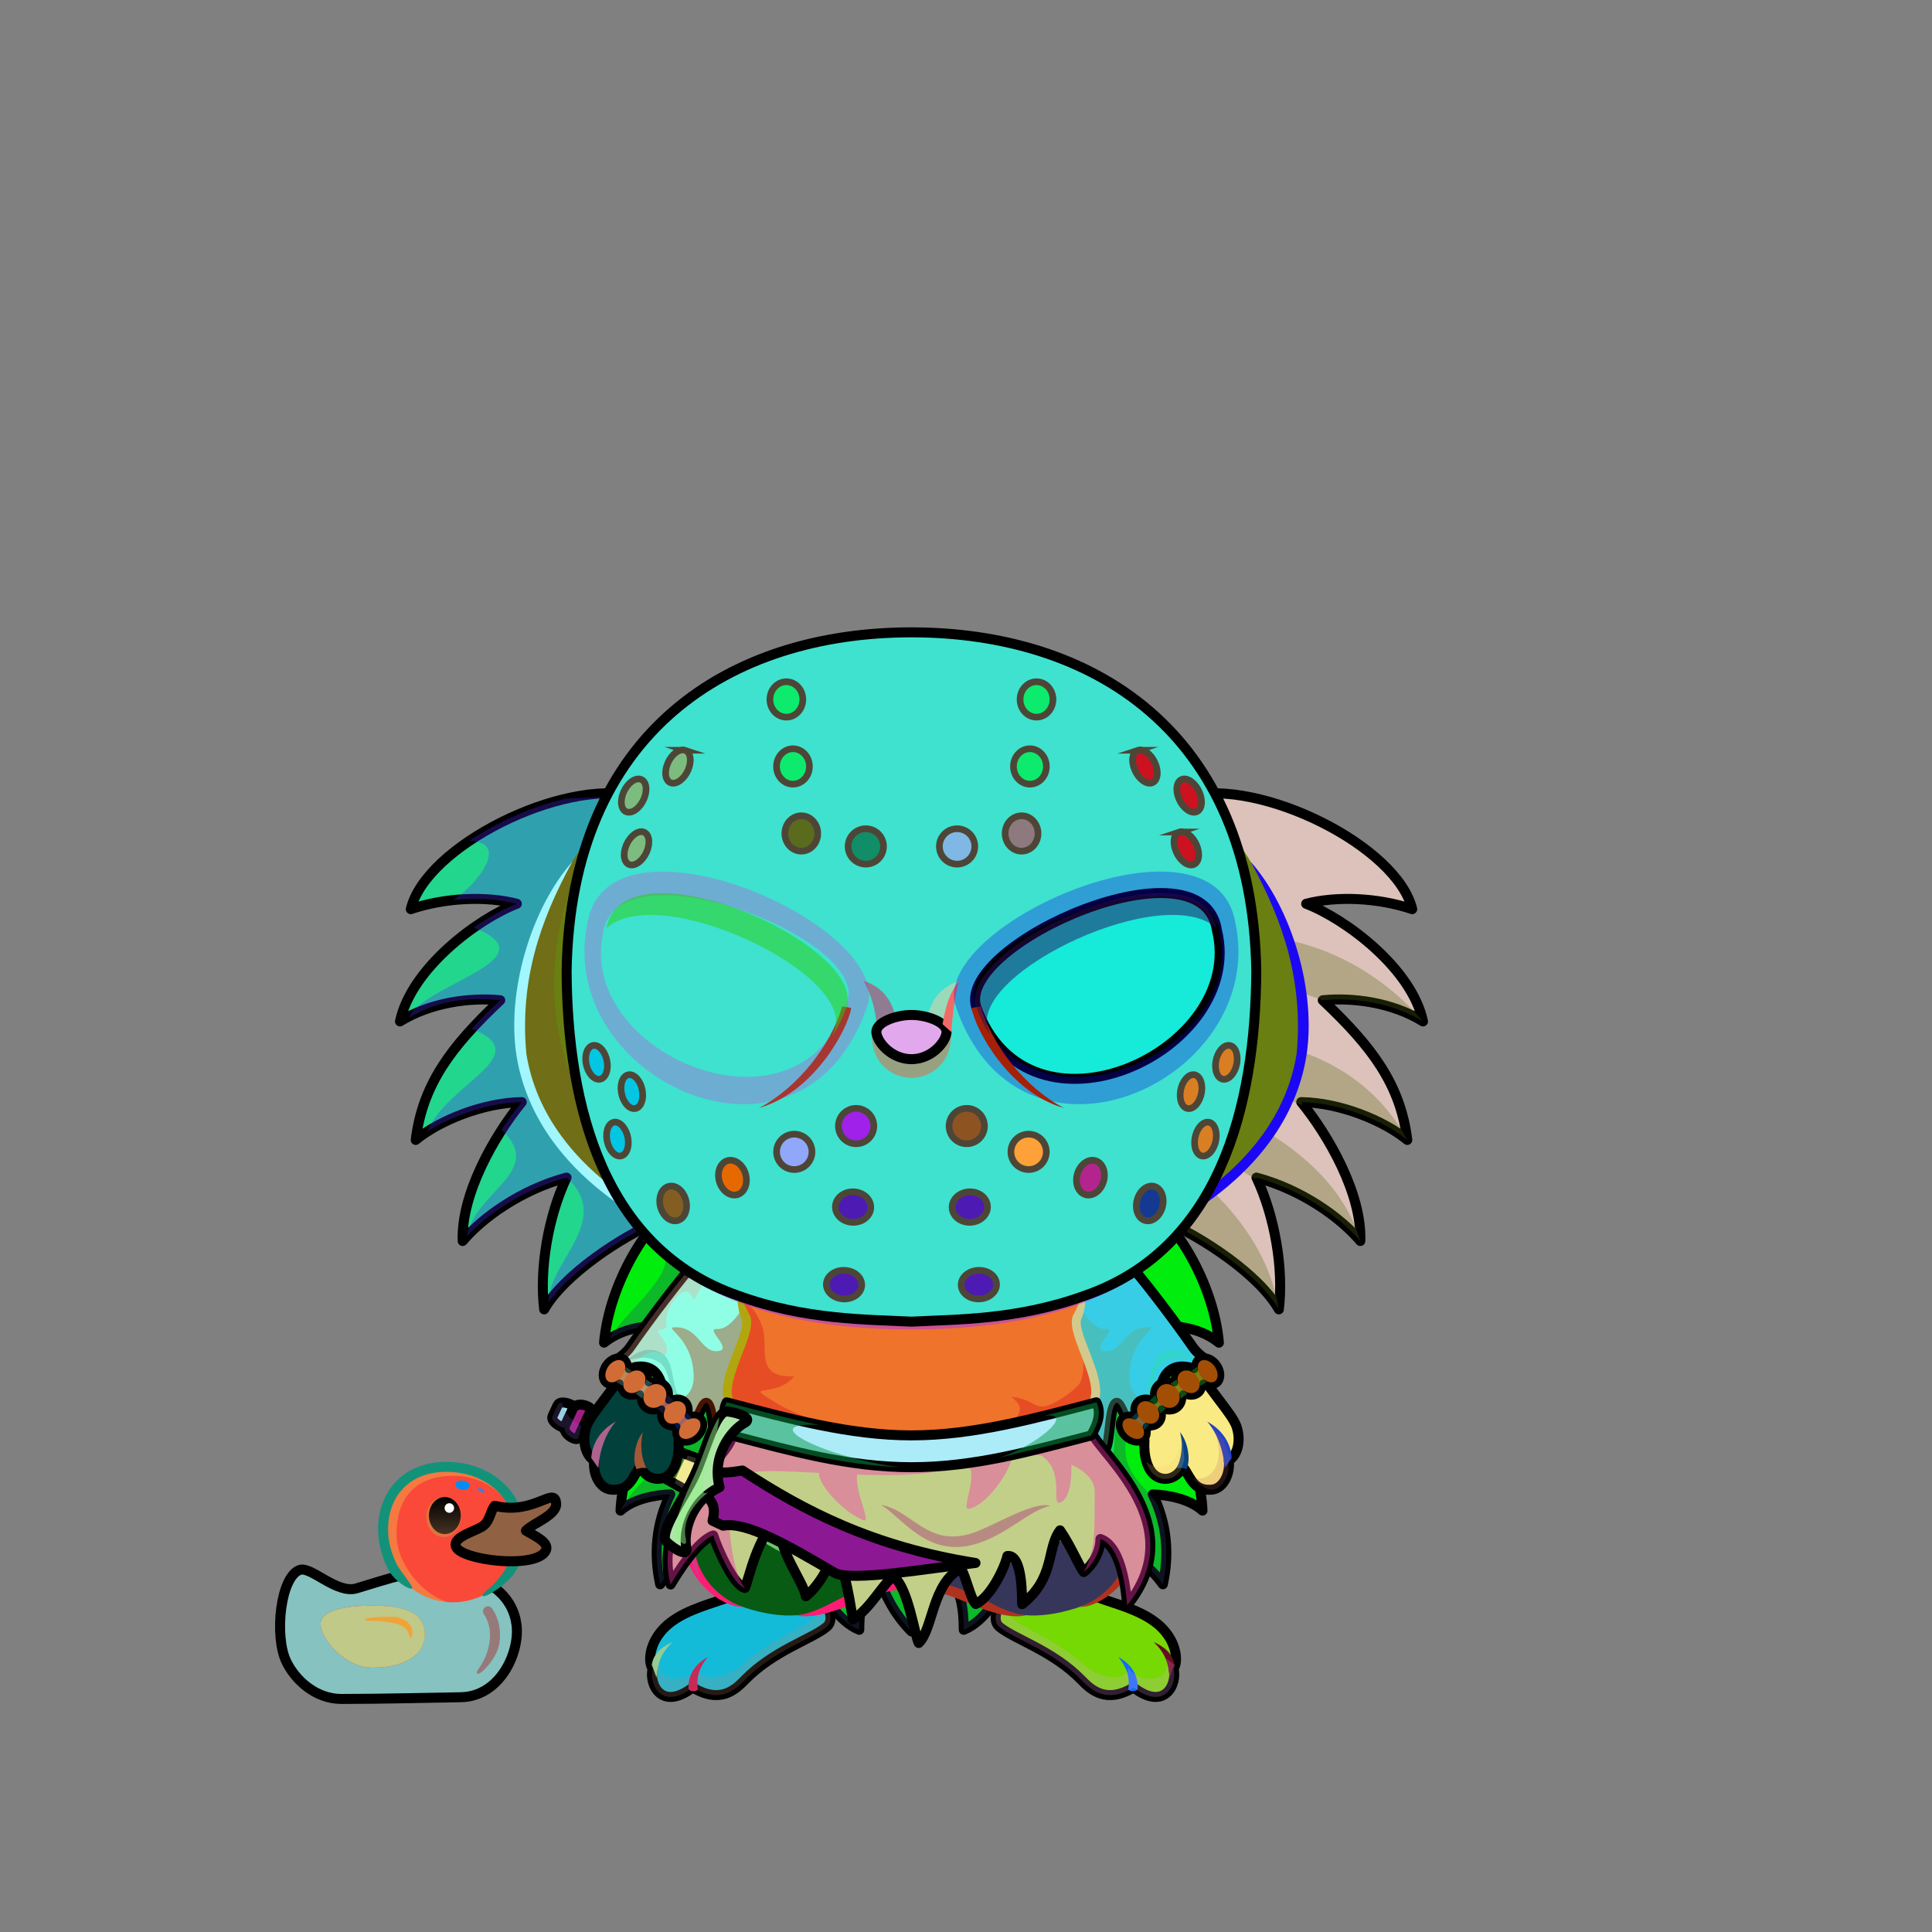 <svg xmlns="http://www.w3.org/2000/svg" xmlns:xlink="http://www.w3.org/1999/xlink" style="shape-rendering:geometricPrecision; text-rendering:geometricPrecision; image-rendering:optimizeQuality; fill-rule:evenodd; clip-rule:evenodd" version="1.1" viewBox="0 0 29000 29000" xml:space="preserve"><rect x="0" y="0" width="29000" height="29000" fill="#808080" stroke="none"/><defs><style type="text/css">.AccessoryDuckfil122 {fill:url(#AccessoryDuckid90)}
.AccessoryDuckfil48 {fill:white;fill-opacity:0.502}
.AccessoryDuckfil123 {fill:#CC1400;fill-opacity:0.302}
.AccessoryDuckfil124 {fill:url(#AccessoryDuckid94)}
.AccessoryDuckfil3 {fill:black;fill-rule:nonzero}
.AccessoryDuckfil125 {fill:url(#AccessoryDuckid39)}
.AccessoryDuckfil126 {fill:url(#AccessoryDuckid95)}
.AccessoryDuckfil127 {fill:url(#AccessoryDuckid92)}
.AccessoryDuckfil2 {fill:none}
.AccessoryDuckfil128 {fill:#912323;fill-opacity:0.502}
.AccessoryDuckfil14 {fill:white}
.AccessoryDuckfil129 {fill:white;fill-rule:nonzero;fill-opacity:0.502}
.AccessoryDuckfil130 {fill:white;fill-rule:nonzero}
.AccessoryDuckstr1 {stroke:black;stroke-width:150}
.AccessoryDuckstr18 {stroke:#99CC66;stroke-width:150;stroke-linecap:round;stroke-linejoin:round}
.AccessoryDuckstr0 {stroke:black;stroke-width:150;stroke-linecap:round;stroke-linejoin:round}
.HairBack-Hedgehog0fil2 {fill:black;fill-opacity:0.302}
.HairBack-Hedgehog0fil0 {fill:url(#HairBack-Hedgehog0id162)}
.HairBack-Hedgehog0str0 {stroke:black;stroke-width:150;stroke-linecap:round;stroke-linejoin:round}
.HairBack-Hedgehog0fil1 {fill:url(#HairBack-Hedgehog0id161)}
.Tail-Hedgehog0fil2 {fill:black;fill-opacity:0.302}
.Tail-Hedgehog0fil29 {fill:url(#Tail-Hedgehog0id156)}
.Tail-Hedgehog0str0 {stroke:black;stroke-width:150;stroke-linecap:round;stroke-linejoin:round}
.RightFoot-Hedgehog0fil43 {fill:black}
.RightFoot-Hedgehog0fil11 {fill:black;fill-opacity:0.2}
.RightFoot-Hedgehog0fil42 {fill:#948c7c}
.RightFoot-Hedgehog0str0 {stroke:black;stroke-width:150;stroke-linecap:round;stroke-linejoin:round}
.RightLeg-Hedgehog0fil48 {fill:url(#RightLeg-Hedgehog0id47)}
.RightLeg-Hedgehog0fil10 {fill:black;fill-rule:nonzero}
.RightLeg-Hedgehog0fil11 {fill:black;fill-opacity:0.2}
.LeftFoot-Hedgehog0fil11 {fill:black;fill-opacity:0.2}
.LeftFoot-Hedgehog0fil43 {fill:black}
.LeftFoot-Hedgehog0fil42 {fill:#948c7c}
.LeftFoot-Hedgehog0str0 {stroke:black;stroke-width:150;stroke-linecap:round;stroke-linejoin:round}
.LeftLeg-Hedgehog0fil53 {fill:url(#LeftLeg-Hedgehog0id5)}
.LeftLeg-Hedgehog0fil10 {fill:black;fill-rule:nonzero}
.LeftLeg-Hedgehog0fil11 {fill:black;fill-opacity:0.2}
.RightPaw-Hedgehog0fil61 {fill:#7a6e54}
.RightPaw-Hedgehog0fil43 {fill:black}
.RightPaw-Hedgehog0fil11 {fill:black;fill-opacity:0.2}
.RightPaw-Hedgehog0fil4 {fill:none}
.RightPaw-Hedgehog0str0 {stroke:black;stroke-width:150;stroke-linecap:round;stroke-linejoin:round}
.Body-Hedgehog0fil67 {fill:url(#Body-Hedgehog0id9)}
.Body-Hedgehog0fil11 {fill:black;fill-opacity:0.2}
.Body-Hedgehog0fil10 {fill:black;fill-rule:nonzero}
.LeftPaw-Hedgehog0fil72 {fill:#7a6e54}
.LeftPaw-Hedgehog0fil11 {fill:black;fill-opacity:0.2}
.LeftPaw-Hedgehog0fil43 {fill:black}
.LeftPaw-Hedgehog0fil4 {fill:none}
.LeftPaw-Hedgehog0str0 {stroke:black;stroke-width:150;stroke-linecap:round;stroke-linejoin:round}
.Head-Hedgehog6fil111 {fill:url(#Head-Hedgehog6id4)}
.Head-Hedgehog6fil11 {fill:black;fill-opacity:0.2}
.Head-Hedgehog6fil10 {fill:black;fill-rule:nonzero}
.Head-Hedgehog6fil117 {fill:url(#Head-Hedgehog6id50)}
.Mouth-Hedgehog5fil43 {fill:black}
.Mouth-Hedgehog5fil4 {fill:none}
.Mouth-Hedgehog5str0 {stroke:black;stroke-width:150;stroke-linecap:round;stroke-linejoin:round}
.Eyes-Hedgehog9fil172 {fill:url(#Eyes-Hedgehog9id122)}
.Eyes-Hedgehog9fil173 {fill:url(#Eyes-Hedgehog9id142)}
.Eyes-Hedgehog9fil174 {fill:url(#Eyes-Hedgehog9id147)}
.Eyes-Hedgehog9fil128 {fill:black;fill-opacity:0.502}
.Eyes-Hedgehog9fil121 {fill:white}
.Eyes-Hedgehog9fil124 {fill:#474517}
.Eyes-Hedgehog9fil175 {fill:url(#Eyes-Hedgehog9id46)}
.Eyes-Hedgehog9fil176 {fill:url(#Eyes-Hedgehog9id123)}
.Eyes-Hedgehog9fil177 {fill:url(#Eyes-Hedgehog9id140)}
.Eyes-Hedgehog9fil4 {fill:none}
.Eyes-Hedgehog9str1 {stroke:black;stroke-width:150}
.Nose-Hedgehog0fil186 {fill:url(#Nose-Hedgehog0id133)}
.Nose-Hedgehog0str0 {stroke:black;stroke-width:150;stroke-linecap:round;stroke-linejoin:round}
.BraceletGold-Smallfil16 {fill:black;fill-opacity:0.302}
.BraceletGold-Smallfil15 {fill:url(#BraceletGold-Smallid293);fill-rule:nonzero}
.BraceletGold-Smallstr0 {stroke:black;stroke-width:100;stroke-linecap:round;stroke-linejoin:round}
.BraceletGold-Smallfil17 {fill:url(#BraceletGold-Smallid302);fill-rule:nonzero}
.HatMaskJason-Smallfil1 {fill:black;fill-opacity:0.502}
.HatMaskJason-Smallfil82 {fill:url(#HatMaskJason-Smallid5)}
.HatMaskJason-Smallfil83 {fill:url(#HatMaskJason-Smallid17)}
.HatMaskJason-Smallfil84 {fill:url(#HatMaskJason-Smallid22)}
.HatMaskJason-Smallfil85 {fill:url(#HatMaskJason-Smallid23)}
.HatMaskJason-Smallfil74 {fill:white;fill-opacity:0.502}
.HatMaskJason-Smallfil18 {fill:black;fill-opacity:0.302}
.HatMaskJason-Smallfil75 {fill:black;fill-rule:nonzero}
.HatMaskJason-Smallfil76 {fill:black;fill-rule:nonzero;fill-opacity:0.502}
.HatMaskJason-Smallfil70 {fill:#2E2E2E}
.HatMaskJason-Smallstr6 {stroke:black;stroke-width:150;stroke-linecap:round;stroke-linejoin:round;stroke-miterlimit:22.926}
.HatMaskJason-Smallfil21 {fill:none}
.HatMaskJason-Smallstr7 {stroke:#4D4637;stroke-width:100;stroke-miterlimit:22.926}
.HatMaskJason-Smallstr8 {stroke:black;stroke-width:150;stroke-miterlimit:22.926}
.NecklaceScream-Smallfil1 {fill:black;fill-opacity:0.302}
.NecklaceScream-Smallfil2 {fill:black;fill-opacity:0.4}
.NecklaceScream-Smallfil3 {fill:white;fill-rule:nonzero;fill-opacity:0.2}
.NecklaceScream-Smallfil24 {fill:url(#NecklaceScream-Smallid17)}
.NecklaceScream-Smallfil4 {fill:white;fill-opacity:0.502}
.NecklaceScream-Smallfil25 {fill:url(#NecklaceScream-Smallid4)}
.NecklaceScream-Smallfil7 {fill:black;fill-rule:nonzero}
.NecklaceScream-Smallfil26 {fill:url(#NecklaceScream-Smallid19)}
.NecklaceScream-Smallfil9 {fill:white;fill-opacity:0.4}
.NecklaceScream-Smallfil27 {fill:url(#NecklaceScream-Smallid34)}
.NecklaceScream-Smallfil11 {fill:white;fill-opacity:0.2}
.NecklaceScream-Smallfil12 {fill:black;fill-opacity:0.502}
.NecklaceScream-Smallfil13 {fill:black;fill-rule:nonzero;fill-opacity:0.502}
.NecklaceScream-Smallfil23 {fill:url(#NecklaceScream-Smallid16)}
.NecklaceScream-Smallstr0 {stroke:black;stroke-width:150;stroke-linecap:round;stroke-linejoin:round;stroke-miterlimit:22.926}
.NecklaceScream-Smallfil5 {fill:none}
.NecklaceScream-Smallstr1 {stroke:black;stroke-width:150;stroke-linecap:round;stroke-linejoin:round;stroke-miterlimit:22.926}
.WeaponScreamBack-Smallfil53 {fill:url(#WeaponScreamBack-Smallid43)}
.WeaponScreamBack-Smallfil42 {fill:black;fill-opacity:0.2}
.WeaponScreamBack-Smallfil5 {fill:none}
.WeaponScreamBack-Smallstr3 {stroke:black;stroke-width:150;stroke-linecap:round;stroke-linejoin:round;stroke-miterlimit:22.926}
.WeaponScreamBack-Smallfil54 {fill:url(#WeaponScreamBack-Smallid36)}
.WeaponScreamBack-Smallstr4 {stroke:black;stroke-width:150;stroke-linecap:round;stroke-linejoin:round;stroke-miterlimit:22.926}
.WeaponScreamBack-Smallfil55 {fill:url(#WeaponScreamBack-Smallid40)}
.WeaponScream-Smallfil56 {fill:url(#WeaponScream-Smallid31)}
.WeaponScream-Smallfil57 {fill:url(#WeaponScream-Smallid26)}
.WeaponScream-Smallfil49 {fill:white}
.WeaponScream-Smallfil58 {fill:url(#WeaponScream-Smallid42)}
.WeaponScream-Smallfil42 {fill:black;fill-opacity:0.2}
.WeaponScream-Smallfil52 {fill:black;fill-opacity:0.502}
.WeaponScream-Smallfil5 {fill:none}
.WeaponScream-Smallstr3 {stroke:black;stroke-width:150;stroke-linecap:round;stroke-linejoin:round;stroke-miterlimit:22.926}
.WeaponScream-Smallfil59 {fill:url(#WeaponScream-Smallid38)}
.WeaponScream-Smallstr4 {stroke:black;stroke-width:150;stroke-linecap:round;stroke-linejoin:round;stroke-miterlimit:22.926}
</style><radialGradient cx="5981.45" cy="24530.5" fx="5981.45" fy="24530.5" gradientTransform="matrix(1.083 -0.053 0.097 0.592 -2877 10334)" gradientUnits="userSpaceOnUse" id="AccessoryDuckid90" r="1635.36">
   <stop offset="0" style="stop-opacity:1; stop-color:#FFF256"/>
   <stop offset="0.631" style="stop-opacity:1; stop-color:#FEE75C"/>
   <stop offset="1" style="stop-opacity:1; stop-color:#FFD83B"/>
  </radialGradient><radialGradient cx="6799.04" cy="23034.7" fx="6799.04" fy="23034.7" gradientTransform="matrix(1.083 -0.097 0.097 1.083 -2800 -1242)" gradientUnits="userSpaceOnUse" id="AccessoryDuckid94" r="935.18" xlink:href="#AccessoryDuckid90">
  </radialGradient><linearGradient gradientUnits="userSpaceOnUse" id="AccessoryDuckid39" x1="6677.2" x2="6677.2" y1="22471.8" y2="23026.9">
   <stop offset="0" style="stop-opacity:1; stop-color:black"/>
   <stop offset="1" style="stop-opacity:1; stop-color:#453223"/>
  </linearGradient><radialGradient cx="7621.66" cy="22955.4" fx="7621.66" fy="22955.4" gradientTransform="matrix(1 -0 -0 0.646 0 8130)" gradientUnits="userSpaceOnUse" id="AccessoryDuckid95" r="730.87">
   <stop offset="0" style="stop-opacity:1; stop-color:#FFB73B"/>
   <stop offset="1" style="stop-opacity:1; stop-color:#E05A00"/>
  </radialGradient><radialGradient cx="5594.96" cy="24567.2" fx="5594.96" fy="24567.2" gradientTransform="matrix(1.083 -0.058 0.097 0.644 -2849 9066)" gradientUnits="userSpaceOnUse" id="AccessoryDuckid92" r="719.36" xlink:href="#AccessoryDuckid90">
  </radialGradient><linearGradient gradientUnits="userSpaceOnUse" id="HairBack-Hedgehog0id162" x1="8824.32" x2="8824.32" xlink:href="#HairBack-Hedgehog0id6" y1="20216.8" y2="11906.6">
  </linearGradient><linearGradient gradientUnits="userSpaceOnUse" id="HairBack-Hedgehog0id161" x1="18539.6" x2="18539.6" xlink:href="#HairBack-Hedgehog0id6" y1="20216.8" y2="11906.6">
  </linearGradient><linearGradient gradientUnits="userSpaceOnUse" id="Tail-Hedgehog0id156" x1="13681.9" x2="13681.9" xlink:href="#Tail-Hedgehog0id6" y1="18011.3" y2="24488.9">
  </linearGradient><linearGradient gradientUnits="objectBoundingBox" id="RightLeg-Hedgehog0id47" x1="50%" x2="50%" xlink:href="#RightLeg-Hedgehog0id5" y1="100%" y2="0%">
  </linearGradient><linearGradient gradientUnits="objectBoundingBox" id="LeftLeg-Hedgehog0id5" x1="50%" x2="50%" y1="100%" y2="0%">
   <stop offset="0" style="stop-opacity:1; stop-color:#948c7c"/>
   <stop offset="0.212" style="stop-opacity:1; stop-color:#948c7c"/>
   <stop offset="1" style="stop-opacity:1; stop-color:#7a6e54"/>
  </linearGradient><linearGradient gradientUnits="objectBoundingBox" id="Body-Hedgehog0id9" x1="50%" x2="50%" y1="0%" y2="100%">
   <stop offset="0" style="stop-opacity:1; stop-color:#544b36"/>
   <stop offset="0.102" style="stop-opacity:1; stop-color:#544b36"/>
   <stop offset="0.349" style="stop-opacity:1; stop-color:#7a6e54"/>
   <stop offset="1" style="stop-opacity:1; stop-color:#948c7c"/>
  </linearGradient><linearGradient gradientUnits="objectBoundingBox" id="Head-Hedgehog6id4" x1="50%" x2="50%" y1="100%" y2="0%">
   <stop offset="0" style="stop-opacity:1; stop-color:#544b36"/>
   <stop offset="0.251" style="stop-opacity:1; stop-color:#7a6e54"/>
   <stop offset="0.761" style="stop-opacity:1; stop-color:#948c7c"/>
   <stop offset="1" style="stop-opacity:1; stop-color:#948c7c"/>
  </linearGradient><linearGradient gradientUnits="userSpaceOnUse" id="Head-Hedgehog6id50" x1="13681.9" x2="13681.9" y1="18718" y2="12620.2">
   <stop offset="0" style="stop-opacity:1; stop-color:#474517"/>
   <stop offset="1" style="stop-opacity:1; stop-color:#6e6a2e"/>
  </linearGradient><linearGradient gradientUnits="userSpaceOnUse" id="Eyes-Hedgehog9id122" x1="10693.2" x2="10693.2" xlink:href="#Eyes-Hedgehog9id0" y1="16624" y2="13658.7">
  </linearGradient><linearGradient gradientUnits="userSpaceOnUse" id="Eyes-Hedgehog9id142" x1="9570.54" x2="12343.3" xlink:href="#Eyes-Hedgehog9id43" y1="15028.5" y2="15028.5">
  </linearGradient><linearGradient gradientUnits="userSpaceOnUse" id="Eyes-Hedgehog9id147" x1="11013.2" x2="11013.2" xlink:href="#Eyes-Hedgehog9id75" y1="13896.6" y2="15978.5">
  </linearGradient><linearGradient gradientUnits="userSpaceOnUse" id="Eyes-Hedgehog9id46" x1="16670.7" x2="16670.7" xlink:href="#Eyes-Hedgehog9id0" y1="16624" y2="13658.7">
  </linearGradient><linearGradient gradientUnits="userSpaceOnUse" id="Eyes-Hedgehog9id123" x1="15020.6" x2="17793.3" xlink:href="#Eyes-Hedgehog9id43" y1="15028.5" y2="15028.5">
  </linearGradient><linearGradient gradientUnits="userSpaceOnUse" id="Eyes-Hedgehog9id140" x1="16350.6" x2="16350.6" xlink:href="#Eyes-Hedgehog9id75" y1="13896.6" y2="15978.5">
  </linearGradient><linearGradient gradientUnits="userSpaceOnUse" id="Nose-Hedgehog0id133" x1="13681.9" x2="13681.9" y1="16404" y2="17128.6">
   <stop offset="0" style="stop-opacity:1; stop-color:#FFCCCC"/>
   <stop offset="1" style="stop-opacity:1; stop-color:#B37173"/>
  </linearGradient><linearGradient gradientUnits="userSpaceOnUse" id="BraceletGold-Smallid293" x1="9227.68" x2="10373.6" y1="20575.1" y2="21438.3">
   <stop offset="0" style="stop-opacity:1; stop-color:#CC9933"/>
   <stop offset="0.11" style="stop-opacity:1; stop-color:#FFF98F"/>
   <stop offset="0.251" style="stop-opacity:1; stop-color:#FFFFFC"/>
   <stop offset="0.478" style="stop-opacity:1; stop-color:#FFF982"/>
   <stop offset="0.812" style="stop-opacity:1; stop-color:#643300"/>
   <stop offset="1" style="stop-opacity:1; stop-color:#CC9933"/>
  </linearGradient><linearGradient gradientUnits="userSpaceOnUse" id="BraceletGold-Smallid302" x1="18136.2" x2="16990.3" xlink:href="#BraceletGold-Smallid293" y1="20575.1" y2="21438.3">
  </linearGradient><linearGradient gradientUnits="userSpaceOnUse" id="HatMaskJason-Smallid5" x1="9365.49" x2="17996.82" xlink:href="#HatMaskJason-Smallid1" y1="17521.6" y2="11808.75">
  </linearGradient><linearGradient gradientUnits="userSpaceOnUse" id="HatMaskJason-Smallid17" x1="11895.22" x2="15467.09" xlink:href="#HatMaskJason-Smallid0" y1="13462.43" y2="13462.43">
  </linearGradient><linearGradient gradientUnits="userSpaceOnUse" id="HatMaskJason-Smallid22" x1="16624.75" x2="17471.94" xlink:href="#HatMaskJason-Smallid0" y1="16948.9" y2="16655.26">
  </linearGradient><linearGradient gradientUnits="userSpaceOnUse" id="HatMaskJason-Smallid23" x1="9657.85" x2="10970.08" xlink:href="#HatMaskJason-Smallid0" y1="16980.45" y2="16623.71">
  </linearGradient><linearGradient gradientUnits="userSpaceOnUse" id="NecklaceScream-Smallid17" x1="16854.92" x2="16854.92" xlink:href="#NecklaceScream-Smallid0" y1="21772.91" y2="18398.84">
  </linearGradient><linearGradient gradientUnits="userSpaceOnUse" id="NecklaceScream-Smallid4" x1="13681.94" x2="13681.94" xlink:href="#NecklaceScream-Smallid0" y1="21748.8" y2="18205.75">
  </linearGradient><linearGradient gradientUnits="userSpaceOnUse" id="NecklaceScream-Smallid19" x1="13643.71" x2="13643.71" xlink:href="#NecklaceScream-Smallid3" y1="24662.16" y2="21489.75">
  </linearGradient><linearGradient gradientUnits="userSpaceOnUse" id="NecklaceScream-Smallid34" x1="10869.93" x2="16493.95" xlink:href="#NecklaceScream-Smallid32" y1="21536.19" y2="21536.19">
  </linearGradient><linearGradient gradientUnits="userSpaceOnUse" id="NecklaceScream-Smallid16" x1="10508.96" x2="10508.96" xlink:href="#NecklaceScream-Smallid0" y1="21772.91" y2="18398.84">
  </linearGradient><linearGradient gradientUnits="userSpaceOnUse" id="WeaponScreamBack-Smallid43" x1="8688.46" x2="10243.17" xlink:href="#WeaponScreamBack-Smallid35" y1="21338.83" y2="22063.81">
  </linearGradient><linearGradient gradientUnits="userSpaceOnUse" id="WeaponScreamBack-Smallid36" x1="8371.31" x2="8526.03" y1="21392.92" y2="21061.12">
   <stop offset="0" style="stop-opacity:1; stop-color:#393630"/>
   <stop offset="0.29" style="stop-opacity:1; stop-color:#363332"/>
   <stop offset="1" style="stop-opacity:1; stop-color:#BBAFA2"/>
  </linearGradient><linearGradient gradientUnits="userSpaceOnUse" id="WeaponScreamBack-Smallid40" x1="8545.16" x2="8767.82" xlink:href="#WeaponScreamBack-Smallid36" y1="21562.67" y2="21085.17">
  </linearGradient><linearGradient gradientUnits="userSpaceOnUse" id="WeaponScream-Smallid31" x1="11688.78" x2="13355.56" xlink:href="#WeaponScream-Smallid23" y1="23730.38" y2="22420.46">
  </linearGradient><linearGradient gradientUnits="userSpaceOnUse" id="WeaponScream-Smallid26" x1="11688.78" x2="13355.56" xlink:href="#WeaponScream-Smallid22" y1="23730.38" y2="22420.46">
  </linearGradient><linearGradient gradientUnits="userSpaceOnUse" id="WeaponScream-Smallid42" x1="10225.27" x2="10423.72" xlink:href="#WeaponScream-Smallid39" y1="22055.46" y2="22148">
  </linearGradient><linearGradient gradientUnits="userSpaceOnUse" id="WeaponScream-Smallid38" x1="10117.03" x2="11065.59" xlink:href="#WeaponScream-Smallid36" y1="23243.25" y2="21209.04">
  </linearGradient><linearGradient gradientUnits="userSpaceOnUse" id="HairBack-Hedgehog0id6" x1="13681.9" x2="13681.9" y1="6728.09" y2="11806.7">
   <stop offset="0" style="stop-opacity:1; stop-color:#c5c79b"/>
   <stop offset="1" style="stop-opacity:1; stop-color:#dfe0c4"/>
  </linearGradient><linearGradient gradientUnits="userSpaceOnUse" id="Tail-Hedgehog0id6" x1="13681.9" x2="13681.9" y1="6728.09" y2="11806.7">
   <stop offset="0" style="stop-opacity:1; stop-color:#c5c79b"/>
   <stop offset="1" style="stop-opacity:1; stop-color:#dfe0c4"/>
  </linearGradient><linearGradient gradientUnits="objectBoundingBox" id="RightLeg-Hedgehog0id5" x1="50%" x2="50%" y1="100%" y2="0%">
   <stop offset="0" style="stop-opacity:1; stop-color:#948c7c"/>
   <stop offset="0.212" style="stop-opacity:1; stop-color:#948c7c"/>
   <stop offset="1" style="stop-opacity:1; stop-color:#7a6e54"/>
  </linearGradient><linearGradient gradientUnits="userSpaceOnUse" id="Eyes-Hedgehog9id0" x1="10654.3" x2="10654.3" y1="16581.4" y2="13705.6">
   <stop offset="0" style="stop-opacity:1; stop-color:#006913"/>
   <stop offset="1" style="stop-opacity:1; stop-color:black"/>
  </linearGradient><linearGradient gradientUnits="userSpaceOnUse" id="Eyes-Hedgehog9id43" x1="9336.13" x2="12327.3" y1="15064.6" y2="15064.6">
   <stop offset="0" style="stop-opacity:1; stop-color:#006913"/>
   <stop offset="0.502" style="stop-opacity:1; stop-color:#00e82b"/>
   <stop offset="1" style="stop-opacity:1; stop-color:#006913"/>
  </linearGradient><linearGradient gradientUnits="userSpaceOnUse" id="Eyes-Hedgehog9id75" x1="16987" x2="16987" y1="13705.8" y2="15976.6">
   <stop offset="0" style="stop-opacity:1; stop-color:black"/>
   <stop offset="0.4" style="stop-opacity:1; stop-color:black"/>
   <stop offset="1" style="stop-opacity:1; stop-color:#004f0e"/>
  </linearGradient><linearGradient gradientUnits="userSpaceOnUse" id="HatMaskJason-Smallid1" x1="9019.95" x2="18287.71" y1="15984.85" y2="9593.85">
   <stop offset="0" style="stop-opacity:1; stop-color:#968869"/>
   <stop offset="0.239" style="stop-opacity:1; stop-color:#968869"/>
   <stop offset="0.561" style="stop-opacity:1; stop-color:#BFAC82"/>
   <stop offset="1" style="stop-opacity:1; stop-color:#D9C393"/>
  </linearGradient><linearGradient gradientUnits="userSpaceOnUse" id="HatMaskJason-Smallid0" x1="11793.45" x2="15570.41" y1="11608.57" y2="11608.57">
   <stop offset="0" style="stop-opacity:1; stop-color:#B00000"/>
   <stop offset="1" style="stop-opacity:1; stop-color:red"/>
  </linearGradient><linearGradient gradientUnits="objectBoundingBox" id="NecklaceScream-Smallid0" x1="50%" x2="50%" y1="100%" y2="0%">
   <stop offset="0" style="stop-opacity:1; stop-color:#08090A"/>
   <stop offset="0.239" style="stop-opacity:1; stop-color:#18181A"/>
   <stop offset="0.451" style="stop-opacity:1; stop-color:#383635"/>
   <stop offset="0.678" style="stop-opacity:1; stop-color:#292827"/>
   <stop offset="1" style="stop-opacity:1; stop-color:#08090A"/>
  </linearGradient><linearGradient gradientUnits="userSpaceOnUse" id="NecklaceScream-Smallid3" x1="13639.46" x2="13639.46" y1="24831.84" y2="21099.6">
   <stop offset="0" style="stop-opacity:1; stop-color:#706758"/>
   <stop offset="0.431" style="stop-opacity:1; stop-color:#292827"/>
   <stop offset="0.678" style="stop-opacity:1; stop-color:#18181A"/>
   <stop offset="1" style="stop-opacity:1; stop-color:#08090A"/>
  </linearGradient><linearGradient gradientUnits="userSpaceOnUse" id="NecklaceScream-Smallid32" x1="10557.49" x2="16806.39" y1="21154.23" y2="21154.23">
   <stop offset="0" style="stop-opacity:1; stop-color:#191B1F"/>
   <stop offset="0.169" style="stop-opacity:1; stop-color:#0C0C0D"/>
   <stop offset="0.62" style="stop-opacity:1; stop-color:#241E18"/>
   <stop offset="1" style="stop-opacity:1; stop-color:#09090A"/>
  </linearGradient><linearGradient gradientUnits="objectBoundingBox" id="WeaponScreamBack-Smallid35" x1="8.026%" x2="90.708%" y1="10.627%" y2="87.698%">
   <stop offset="0" style="stop-opacity:1; stop-color:#393630"/>
   <stop offset="0.439" style="stop-opacity:1; stop-color:#363332"/>
   <stop offset="0.769" style="stop-opacity:1; stop-color:#BBAFA2"/>
   <stop offset="1" style="stop-opacity:1; stop-color:#BBAFA2"/>
  </linearGradient><linearGradient gradientUnits="userSpaceOnUse" id="WeaponScream-Smallid23" x1="11266.97" x2="13621.83" y1="24240.64" y2="22979.91">
   <stop offset="0" style="stop-opacity:1; stop-color:#6E6A66"/>
   <stop offset="0.302" style="stop-opacity:1; stop-color:#DBD4C7"/>
   <stop offset="0.502" style="stop-opacity:1; stop-color:#7C7A76"/>
   <stop offset="0.729" style="stop-opacity:1; stop-color:#E8E4D6"/>
   <stop offset="1" style="stop-opacity:1; stop-color:#474645"/>
  </linearGradient><linearGradient gradientUnits="userSpaceOnUse" id="WeaponScream-Smallid22" x1="11266.97" x2="13621.83" y1="24240.64" y2="22979.91">
   <stop offset="0" style="stop-opacity:1; stop-color:#363638"/>
   <stop offset="0.302" style="stop-opacity:1; stop-color:#767778"/>
   <stop offset="0.502" style="stop-opacity:1; stop-color:#3E3E40"/>
   <stop offset="0.729" style="stop-opacity:1; stop-color:#D0CDD1"/>
   <stop offset="1" style="stop-opacity:1; stop-color:#2C2C2E"/>
  </linearGradient><linearGradient gradientUnits="userSpaceOnUse" id="WeaponScream-Smallid39" x1="9702.03" x2="9869.77" y1="21546.5" y2="21687.25">
   <stop offset="0" style="stop-opacity:1; stop-color:#BBAFA2"/>
   <stop offset="0.2" style="stop-opacity:1; stop-color:#BBAFA2"/>
   <stop offset="1" style="stop-opacity:1; stop-color:#363332"/>
  </linearGradient><linearGradient gradientUnits="userSpaceOnUse" id="WeaponScream-Smallid36" x1="8371.31" x2="8526.03" y1="21392.92" y2="21061.12">
   <stop offset="0" style="stop-opacity:1; stop-color:#393630"/>
   <stop offset="0.29" style="stop-opacity:1; stop-color:#363332"/>
   <stop offset="1" style="stop-opacity:1; stop-color:#BBAFA2"/>
  </linearGradient></defs><g id="HairBack-Hedgehog0">
  <animateTransform additive="sum" attributeName="transform" dur="10" repeatCount="indefinite" type="translate" values="0;0 200;0;0 200;0;0 200;0;0 200;0"/>
  <g id="_1891249983072">
   <path class="HairBack-Hedgehog0fil0 HairBack-Hedgehog0str0" d="M9544 11951c-1108,-270 -3152,751 -3378,1696 513,-174 1138,-200 1592,-81 -597,230 -1586,973 -1754,1766 460,-285 1053,-363 1505,-318 -745,702 -1165,1266 -1269,2097 349,-288 1008,-560 1592,-568 -408,499 -913,1377 -887,2085 291,-346 873,-769 1559,-952 -274,581 -410,1366 -336,1978 291,-511 1133,-1083 1790,-1363 -82,563 -134,1400 26,1926 553,-772 1107,-1543 1660,-2314 -2186,-867 -3008,-2237 -2100,-5952z" style="fill:#22d68e"/>
   <path class="HairBack-Hedgehog0fil1 HairBack-Hedgehog0str0" d="M17820 11951c1108,-270 3152,751 3378,1696 -513,-174 -1138,-200 -1592,-81 597,230 1586,973 1754,1766 -460,-285 -1053,-363 -1505,-318 745,702 1165,1266 1269,2097 -349,-288 -1008,-560 -1592,-568 408,499 913,1377 887,2085 -292,-346 -873,-769 -1559,-952 274,581 410,1366 336,1978 -291,-511 -1133,-1083 -1790,-1363 82,563 134,1400 -26,1926 -553,-772 -1107,-1543 -1661,-2314 2186,-867 3009,-2237 2101,-5952z" style="fill:#dcc2ba"/>
  </g>
  <path class="HairBack-Hedgehog0fil2" d="M21360 15332c-460,-285 -1053,-363 -1505,-318 -196,-68 -391,-137 -586,-205 -22,291 -44,582 -66,874 859,224 1515,681 1921,1428 -349,-288 -1008,-560 -1592,-568 93,114 -191,-50 -257,-78 -154,135 -309,270 -463,405 866,482 1402,1067 1607,1758 -292,-346 -873,-769 -1559,-952 40,84 -364,-202 -413,-232 -218,26 -435,52 -653,78 662,526 1259,1235 1399,2127 -265,-459 -969,-965 -1584,-1265 -273,-248 -546,-496 -819,-745 78,-150 156,-300 234,-450 651,-512 1038,-1193 1136,-2185 226,-434 517,-517 743,-952 904,61 1809,523 2457,1280z" style="fill:#526811"/>
  <path class="HairBack-Hedgehog0fil2" d="M9544 11951c-15,-4 -30,-7 -45,-10 -335,15 -669,31 -1003,47 -500,116 -1024,347 -1450,633 590,17 171,608 -243,889 339,-35 679,-17 955,56 -189,73 -417,197 -646,357 1193,476 -780,854 -967,1351 456,-276 917,-304 1364,-260 -157,148 -300,290 -428,429 994,397 -382,823 -664,1540 368,-235 918,-434 1415,-440 -98,120 -202,262 -302,417 662,624 -398,914 -523,1598 308,-332 857,-711 1497,-882 713,638 -283,1276 -268,1871 340,-482 1111,-996 1722,-1256 -82,563 -134,1400 26,1926 553,-772 1107,-1543 1660,-2314 -2186,-867 -3008,-2237 -2100,-5952z" style="fill:#4f29f8"/>
 </g><g id="Tail-Hedgehog0">
 <animateTransform additive="sum" attributeName="transform" dur="10" repeatCount="indefinite" type="translate" values="0;0 200;0;0 200;0;0 200;0;0 200;0"/>
  <g id="_1891249960224">
   <path class="Tail-Hedgehog0fil29 Tail-Hedgehog0str0" d="M10243 18011c-510,276 -1099,1258 -1176,2143 337,-271 804,-279 1126,-224 -586,264 -943,844 -960,1362 288,-215 636,-398 1044,-381 -498,400 -927,989 -963,1764 190,-172 506,-235 747,-244 -218,450 -249,900 -152,1350 188,-263 466,-491 841,-600 384,-112 1462,128 1523,454 62,326 324,707 625,829 1,-287 30,-617 271,-889 96,379 296,699 513,914 217,-215 416,-535 513,-914 241,272 270,602 271,889 301,-122 563,-503 625,-829 61,-326 1138,-566 1523,-454 375,109 652,337 841,600 97,-450 66,-900 -152,-1350 241,9 557,72 747,244 -36,-775 -465,-1364 -963,-1764 408,-17 756,166 1043,381 -16,-518 -373,-1098 -959,-1362 322,-55 789,-47 1125,224 -76,-885 -665,-1867 -1175,-2143 -670,147 -2745,630 -3415,776l-24 -5 -24 5c-670,-146 -2745,-629 -3415,-776z" style="fill:#00ed0d"/>
   <path class="Tail-Hedgehog0fil2" d="M10194 18040c-189,117 -385,325 -560,585 941,205 -259,1028 -480,1467 327,-210 744,-213 1039,-162 438,198 -561,567 -594,1134 204,-100 430,-163 678,-153 552,663 -651,1099 -963,1764 190,-172 506,-235 747,-244 -218,450 -249,900 -152,1350 188,-263 466,-491 841,-600 384,-112 1462,128 1523,454 62,326 324,707 625,829 1,-287 30,-617 271,-889 96,379 296,699 513,914 217,-215 416,-535 513,-914 241,272 270,602 271,889 301,-122 563,-503 625,-829 61,-326 1138,-566 1523,-454 375,109 652,337 841,600 86,-400 71,-800 -86,-1200 -136,-245 -526,-445 -473,-927 72,-653 339,-1711 295,-2114 -244,-477 -122,-923 282,-1242 -117,-125 -236,-224 -352,-287 -670,147 -2745,630 -3415,776 -8,-2 -16,-3 -24,-5 -8,2 -16,3 -24,5 -648,-142 -2611,-598 -3345,-760 -40,4 -79,9 -119,13z" style="fill:#2c406a"/>
  </g>
 </g><g id="RightFoot-Hedgehog0">
  <path class="RightFoot-Hedgehog0fil42 RightFoot-Hedgehog0str0" d="M17616 25049c58,229 -133,641 -602,281 -416,252 -643,30 -786,-117 -427,-437 -1001,-608 -1224,-792 -174,-144 96,-471 85,-641 326,80 773,48 1052,-20 166,306 1110,284 1425,840 100,176 108,360 50,449z" style="fill:#76d903"/>
  <path class="RightFoot-Hedgehog0fil43" d="M17075 25357c18,-210 -100,-383 -289,-485 131,162 175,299 151,492 36,28 93,34 138,-7z" style="fill:#116df6"/>
  <path class="RightFoot-Hedgehog0fil43" d="M17627 24985c-28,-165 -141,-261 -310,-338 177,173 216,307 240,534 21,-62 50,-133 70,-196z" style="fill:#660d21"/>
  <path class="RightFoot-Hedgehog0fil11" d="M17616 25049c58,229 -133,641 -602,281 -416,252 -643,30 -786,-117 -427,-437 -1001,-608 -1224,-792 -111,-92 -42,-257 20,-409 59,405 671,455 1222,959 269,246 667,277 693,61 92,226 704,254 554,-143 42,29 93,66 147,105 -6,21 -14,40 -24,55z" style="fill:#f79dfb"/>
 </g><g id="LeftFoot-Hedgehog0">
  <path class="LeftFoot-Hedgehog0fil42 LeftFoot-Hedgehog0str0" d="M9796 25049c-58,229 132,641 602,281 416,252 642,30 786,-117 427,-437 1000,-608 1223,-792 175,-144 -96,-471 -84,-641 -326,80 -774,48 -1053,-20 -166,306 -1110,284 -1425,840 -100,176 -108,360 -49,449z" style="fill:#14bbd9"/>
  <path class="LeftFoot-Hedgehog0fil11" d="M9796 25049c-58,229 132,641 602,281 416,252 642,30 786,-117 427,-437 1000,-608 1223,-792 111,-92 42,-257 -20,-409 -59,405 -671,455 -1222,959 -268,246 -666,277 -692,61 -93,226 -705,254 -554,-143 -43,29 -94,66 -148,105 6,21 14,40 25,55z" style="fill:#c4866a"/>
  <path class="LeftFoot-Hedgehog0fil43" d="M10337 25357c-19,-210 99,-383 288,-485 -131,162 -175,299 -151,492 -35,28 -93,34 -137,-7z" style="fill:#c72a59"/>
  <path class="LeftFoot-Hedgehog0fil43" d="M9784 24985c29,-165 142,-261 311,-338 -178,173 -217,307 -241,534 -20,-62 -49,-133 -70,-196z" style="fill:#96cc91"/>
 </g><g id="RightLeg-Hedgehog0">
  <path class="RightLeg-Hedgehog0fil48" d="M13668 23779c967,1 1275,748 2492,357 1135,-365 1011,-1425 437,-2346l-1468 -574c-289,401 -798,1265 -1461,1300l0 1263z" style="fill:#36365b"/>
  <path class="RightLeg-Hedgehog0fil10" d="M13678 23853c373,1 647,119 917,236 100,43 536,225 802,158 -304,-37 -584,-227 -743,-296 -283,-122 -571,-246 -976,-247l0 149zm2756 -2176c149,216 274,444 364,670 100,250 156,499 152,728 -14,725 -589,997 -739,1045 276,14 875,-379 888,-1043 5,-249 -55,-517 -162,-785 -99,-250 -240,-501 -408,-739l-95 124z" style="fill:#b0321e"/>
  <path class="RightLeg-Hedgehog0fil11" d="M16859 23678c291,-452 265,-1206 -216,-1646 -364,384 -390,545 -378,566 409,-250 803,197 594,1080z" style="fill:#cd988a"/>
 </g><g id="LeftLeg-Hedgehog0">
  <path class="LeftLeg-Hedgehog0fil53" d="M13678 23779c-968,1 -1266,748 -2483,357 -1135,-365 -1010,-1425 -437,-2346l1468 -574c289,401 788,1265 1452,1300l0 1263z" style="fill:#075b13"/>
  <path class="LeftLeg-Hedgehog0fil10" d="M13678 23853c-374,1 -648,119 -918,236 -100,43 -536,225 -802,158 304,-37 584,-227 743,-296 283,-122 571,-246 977,-247l0 149zm-2756 -2176c-150,216 -275,444 -365,670 -100,250 -156,499 -151,728 13,725 588,997 738,1045 -276,14 -875,-379 -888,-1043 -5,-249 55,-517 162,-785 99,-250 240,-501 408,-739l96 124z" style="fill:#ff1c77"/>
  <path class="LeftLeg-Hedgehog0fil11" d="M10497 23678c-292,-452 -266,-1206 215,-1646 364,384 390,545 378,566 -409,-250 -803,197 -593,1080z" style="fill:#1ab1c5"/>
 </g><g id="Body-Hedgehog0">
 <animateTransform additive="sum" attributeName="transform" dur="10" repeatCount="indefinite" type="translate" values="0;0 200;0;0 200;0;0 200;0;0 200;0"/>
  <path class="Body-Hedgehog0fil67" d="M13682 23636c-1477,0 -2736,-317 -2979,-1737 -144,-843 286,-2153 892,-3046 556,109 1286,175 2087,175 801,0 1531,-66 2087,-175 606,893 1036,2203 892,3046 -243,1420 -1502,1737 -2979,1737z" style="fill:#56d06e"/>
  <path class="Body-Hedgehog0fil11" d="M11882 23368c-610,-246 -1046,-692 -1179,-1469 -57,-332 -24,-737 73,-1161 44,1407 281,2075 1106,2630z" style="fill:#bfa75b"/>
  <path class="Body-Hedgehog0fil10" d="M10914 22537c-141,-186 -224,-430 -261,-694 -28,-202 -29,-416 -9,-626 35,-378 197,-1016 416,-1358 -130,315 -277,999 -296,1371 -23,438 13,904 150,1307z" style="fill:#c5c054"/>
  <path class="Body-Hedgehog0fil11" d="M15481 23368c611,-246 1047,-692 1180,-1469 57,-332 24,-737 -73,-1161 -44,1407 -281,2075 -1107,2630z" style="fill:#78cfa6"/>
  <path class="Body-Hedgehog0fil10" d="M16450 22537c249,-328 316,-836 270,-1320 -35,-378 -197,-1016 -416,-1358 130,315 277,999 296,1371 23,438 -13,904 -150,1307z" style="fill:#14d95a"/>
 </g><g id="WeaponScreamBack-Small">
     <animateTransform additive="sum" attributeName="transform" dur="10" repeatCount="indefinite" type="translate" values="0;0 200;0;0 200;0;0 200;0;0 200;0"/>
  <g id="_1730899981712">
   <path class="WeaponScreamBack-Smallfil53" d="M8604.59 21518.7c55.91,-119.91 111.83,-239.82 167.74,-359.73 426.56,198.9 1128.18,526.07 1567.94,696.61l-194.2 416.45c-413.31,-227.26 -1114.93,-554.42 -1541.48,-753.33z" style="fill:#692b4f"/>
   <path class="WeaponScreamBack-Smallfil5 WeaponScreamBack-Smallstr3" d="M8604.59 21518.7c55.92,-119.91 111.83,-239.82 167.74,-359.73 518,241.54 1217.27,567.62 1759.79,756.58 -72.27,154.97 -144.53,309.93 -216.79,464.9 -493.48,-294.13 -1192.74,-620.2 -1710.74,-861.75z" style="fill:#13a33b"/>
   <path class="WeaponScreamBack-Smallfil42" d="M8604.59 21518.7c55.91,-119.91 111.83,-239.82 167.74,-359.73l466.41 217.13c-219.48,263.79 305.41,436.7 522.28,537.83 214.9,100.21 277.41,-12.37 307.16,-169.09 86.75,36.14 171.85,70.54 254.19,102.39l-194.2 416.45c-412.12,-227.01 -1082.24,-539.18 -1523.58,-744.98z" style="fill:#f2413a"/>
   <path class="WeaponScreamBack-Smallfil54 WeaponScreamBack-Smallstr4" d="M8294.36 21255.35l76.82 -164.75c44.5,-95.44 276.29,12.67 263.04,41.09l-139.3 298.74c-13.26,28.42 -245.06,-79.65 -200.56,-175.08z" style="fill:#a0e8e4"/>
   <path class="WeaponScreamBack-Smallfil55 WeaponScreamBack-Smallstr4" d="M8485.31 21388.42l110.56 -237.09c64.04,-137.34 295.82,-29.22 276.75,11.68l-200.47 429.92c-19.07,40.9 -250.88,-67.16 -186.84,-204.51z" style="fill:#a21f82"/>
   <path class="WeaponScreamBack-Smallfil42" d="M8759.06 21406.53l-86.91 186.4c-16.89,36.21 -200.55,-44.38 -197.93,-158.67 -58.9,-9.23 -217.33,-98.55 -179.86,-178.91l76.82 -164.75c11.18,-23.96 34.17,-35.09 62.12,-37.87 43.36,147.23 136.86,273.06 260.82,330.87 21.64,10.09 43.33,17.67 64.94,22.93z" style="fill:#9067d8"/>
  </g>
 </g><g id="RightPaw-Hedgehog0">
 <animateTransform additive="sum" attributeName="transform" dur="10" repeatCount="indefinite" type="translate" values="0;0 200;0;0 200;0;0 200;0;0 200;0"/>
  <path class="RightPaw-Hedgehog0fil61" d="M17864 20421c184,453 629,783 699,998 77,240 -18,466 -126,513 38,206 -104,428 -245,428 -293,0 -324,-205 -437,-341 -104,194 -282,219 -407,135 -156,-104 -201,-398 -167,-539 -32,-115 -136,-329 -216,-410 -165,-601 1086,134 899,-784z" style="fill:#71e44a"/>
  <path class="RightPaw-Hedgehog0fil4 RightPaw-Hedgehog0str0" d="M17930 20445c178,390 563,759 633,974 77,240 -11,453 -119,500 27,201 -81,425 -252,441 -291,28 -324,-205 -437,-341 -99,188 -283,219 -407,135 -129,-86 -185,-306 -169,-538 -54,-150 -178,-313 -300,-425" style="fill:#faea83"/>
  <path class="RightPaw-Hedgehog0fil43" d="M17658 22038c71,-116 109,-352 54,-541 122,143 164,426 98,556 -33,-15 -109,-28 -152,-15z" style="fill:#074284"/>
  <path class="RightPaw-Hedgehog0fil43" d="M18383 22035c-21,-280 -114,-523 -262,-696 185,99 351,283 368,545 -35,48 -71,103 -106,151z" style="fill:#2042c7"/>
  <path class="RightPaw-Hedgehog0fil11" d="M17726 22066c-105,150 -264,165 -378,88 -68,-45 -114,-125 -143,-214 212,167 465,72 544,-351 10,106 19,211 29,317 -17,53 -35,106 -52,160z" style="fill:#f0cc74"/>
  <path class="RightPaw-Hedgehog0fil11" d="M18473 21910c-12,10 -24,17 -36,22 38,206 -104,428 -245,428 -120,0 -240,-124 -296,-175 326,81 529,-299 303,-766 56,64 111,127 167,191 35,100 71,200 107,300z" style="fill:#b7635b"/>
 </g><g id="LeftPaw-Hedgehog0">
 <animateTransform additive="sum" attributeName="transform" dur="10" repeatCount="indefinite" type="translate" values="0;0 200;0;0 200;0;0 200;0;0 200;0"/>
  <path class="LeftPaw-Hedgehog0fil72" d="M9500 20421c-184,453 -629,783 -699,998 -78,240 18,466 125,513 -37,206 105,428 246,428 293,0 324,-205 437,-341 104,194 282,219 407,135 156,-104 201,-398 167,-539 32,-115 136,-329 216,-410 165,-601 -1086,134 -899,-784z" style="fill:#ae35ae"/>
  <path class="LeftPaw-Hedgehog0fil11" d="M9638 22066c105,150 264,165 378,88 67,-45 114,-125 143,-214 -212,167 -465,72 -544,-351 -10,106 -19,211 -29,317 17,53 34,106 52,160z" style="fill:#ba6a87"/>
  <path class="LeftPaw-Hedgehog0fil11" d="M8891 21910c12,10 23,17 35,22 -37,206 105,428 246,428 120,0 240,-124 296,-175 -326,81 -529,-299 -304,-766 -55,64 -110,127 -166,191 -35,100 -71,200 -107,300z" style="fill:#46f6e2"/>
  <path class="LeftPaw-Hedgehog0fil4 LeftPaw-Hedgehog0str0" d="M9434 20445c-179,390 -563,759 -633,974 -78,240 11,453 119,500 -27,201 81,425 252,441 291,28 324,-205 437,-341 99,188 282,219 407,135 128,-86 184,-306 169,-538 54,-150 178,-313 300,-425" style="fill:#02403c"/>
  <path class="LeftPaw-Hedgehog0fil43" d="M8981 22035c21,-280 114,-523 262,-696 -185,99 -351,283 -368,545 35,48 71,103 106,151z" style="fill:#ac638e"/>
  <path class="LeftPaw-Hedgehog0fil43" d="M9706 22038c-71,-116 -109,-352 -54,-541 -122,143 -164,426 -98,556 33,-15 108,-28 152,-15z" style="fill:#a45836"/>
 </g><g id="NecklaceScream-Small">
     <animateTransform additive="sum" attributeName="transform" dur="10" repeatCount="indefinite" type="translate" values="0;0 200;0;0 200;0;0 200;0;0 200;0"/>
  <g id="_1732992813184">
   <g>
    <path class="NecklaceScream-Smallfil23 NecklaceScream-Smallstr0" d="M11862.83 18419.41c-254,-97.45 -1095.37,164.92 -1404.93,502.26 -214.96,234.26 -684.63,845.49 -999,1298.8 -138.35,199.5 -361.73,207.24 -289.9,461.15 565.9,-363.5 761.27,-74.29 780.89,219.15 23.81,356.09 166,593.82 340.62,578.84 174.63,-14.98 250.89,-538.2 342.17,-399.51 91.27,138.68 64.95,715.1 172.47,692.14 214.56,-45.82 355.29,-532.4 446.48,-674.69 91.28,-142.42 611.2,-2678.14 611.2,-2678.14z" style="fill:#90fee4"/>
    <path class="NecklaceScream-Smallfil1" d="M11862.83 18419.41c-254,-97.45 -1095.37,164.92 -1404.93,502.26 -214.96,234.26 -684.63,845.49 -999,1298.8 -138.35,199.5 -361.73,207.24 -289.9,461.15 565.9,-363.5 556.53,-462 810.3,-333.48 138.92,-210.14 -228.53,-375.35 -53.91,-390.32 174.63,-14.98 -36.52,-165.06 207.22,-455.75 243.74,-290.69 256.76,75.06 302.67,-19.57 402.96,-830.59 1347.47,-672.53 1427.55,-1063.09z" style="fill:#ee9e89"/>
    <path class="NecklaceScream-Smallfil2" d="M11862.83 18419.41c-254,-97.45 -620.22,1555.44 -1103.31,1529.29 -192.36,-10.4 290.09,335.86 -14.53,332.7 -214.29,-2.22 -266.87,-337.52 -565.76,-357.2 -298.95,-19.69 221.86,107.15 233.59,730.78 7.6,404.01 -403.18,435.88 -462.93,245.79 23.81,356.09 166,593.82 340.62,578.84 174.63,-14.98 250.89,-538.2 342.17,-399.51 91.27,138.68 64.95,715.1 172.47,692.14 214.56,-45.82 355.29,-532.4 446.48,-674.69 91.28,-142.42 611.2,-2678.14 611.2,-2678.14z" style="fill:#b33204"/>
    <path class="NecklaceScream-Smallfil3" d="M10209.22 20965.98c-211.93,-35.1 -105.04,-397.16 -336.26,-530.17 -178.54,-102.71 -366.11,-34.1 -471.54,-13.11 235.16,-212.71 430.09,-180.57 551.38,-96.64 174.61,120.83 124.43,524.78 256.42,639.92z" style="fill:#026561"/>
   </g>
   <g>
    <path class="NecklaceScream-Smallfil24" d="M15501.05 18419.41c254,-97.45 1095.37,164.92 1404.93,502.26 214.96,234.26 684.63,845.49 999,1298.8 138.35,199.5 361.73,207.24 289.9,461.15 -565.9,-363.5 -761.27,-74.29 -780.89,219.15 -23.81,356.09 -166,593.82 -340.62,578.84 -174.63,-14.98 -250.89,-538.2 -342.17,-399.51 -91.27,138.68 -64.95,715.1 -172.47,692.14 -214.56,-45.82 -355.29,-532.4 -446.48,-674.69 -91.28,-142.42 -611.2,-2678.14 -611.2,-2678.14z" style="fill:#9d9c49"/>
    <path class="NecklaceScream-Smallfil4" d="M15553.47 18405.62c301.61,-51.57 1061.71,199.14 1352.51,516.05 214.96,234.26 684.63,845.49 999,1298.8 10.88,15.69 22.29,30.2 34.04,43.73 -90.36,-38.51 -178.35,-78.3 -224.55,-144.93 -150.14,-216.5 -345.98,-436.76 -532.99,-633.29 -66.18,-69.55 -127.26,120.89 -141.27,36.64 -51.63,-310.31 -293.69,-477.82 -369.61,-560.57 -289.9,-315.92 -839.86,-601.53 -1117.13,-556.43z" style="fill:#960f1b"/>
    <path class="NecklaceScream-Smallfil5 NecklaceScream-Smallstr1" d="M15501.05 18419.41c254,-97.45 1095.37,164.92 1404.93,502.26 214.96,234.26 684.63,845.49 999,1298.8 138.35,199.5 361.73,207.24 289.9,461.15 -565.9,-363.5 -761.27,-74.29 -780.89,219.15 -23.81,356.09 -166,593.82 -340.62,578.84 -174.63,-14.98 -250.89,-538.2 -342.17,-399.51 -91.27,138.68 -64.95,715.1 -172.47,692.14 -214.56,-45.82 -355.29,-532.4 -446.48,-674.69 -91.28,-142.42 -611.2,-2678.14 -611.2,-2678.14z" style="fill:#38cde6"/>
    <path class="NecklaceScream-Smallfil2" d="M15501.05 18419.41c254,-97.45 620.22,1555.44 1103.31,1529.29 192.36,-10.4 -290.09,335.86 14.53,332.7 214.29,-2.22 266.87,-337.52 565.76,-357.2 298.95,-19.69 -221.86,107.15 -233.59,730.78 -7.6,404.01 403.18,435.88 462.93,245.79 -23.81,356.09 -166,593.82 -340.62,578.84 -174.63,-14.98 -250.89,-538.2 -342.17,-399.51 -91.27,138.68 -64.95,715.1 -172.47,692.14 -214.56,-45.82 -355.29,-532.4 -446.48,-674.69 -91.28,-142.42 -611.2,-2678.14 -611.2,-2678.14z" style="fill:#5faa85"/>
    <path class="NecklaceScream-Smallfil3" d="M17154.66 20965.98c211.93,-35.1 105.04,-397.16 336.26,-530.17 178.54,-102.71 366.11,-34.1 471.54,-13.11 -235.16,-212.71 -430.09,-180.57 -551.38,-96.64 -174.61,120.83 -124.43,524.78 -256.42,639.92z" style="fill:#1df672"/>
   </g>
   <path class="NecklaceScream-Smallfil25" d="M15854.28 18205.75c433.45,296.36 437.99,1315.23 317.5,1559.29 -120.49,244.06 451.71,1005.14 219.41,1321.09 -232.3,315.95 -1691.26,699.23 -2709.25,659.86 -1017.99,-39.36 -2476.95,-343.91 -2709.25,-659.86 -232.3,-315.95 339.9,-1077.03 219.41,-1321.09 -120.49,-244.06 -115.95,-1262.93 317.5,-1559.29l2172.34 412.31 2172.34 -412.31z" style="fill:#ef732b"/>
   <path class="NecklaceScream-Smallfil2" d="M15235.15 20971.98c256.85,46.51 305.16,163.09 451.97,134.55 153.54,-29.85 401.84,-208.29 500.52,-315.38 59.36,-64.43 120.02,-295.84 30.82,-668.42 114.92,324.48 331.33,747.7 172.73,963.4 -232.29,315.95 -1691.26,699.23 -2709.25,659.86 -1017.99,-39.36 -2476.95,-343.91 -2709.25,-659.86 -232.3,-315.95 339.9,-1077.04 219.41,-1321.09 -35.02,-70.95 -77.36,-261.76 -83.77,-426.87 48.17,316.73 176.02,164.04 324.68,550.42 128.98,335.21 -138.18,785.65 485.36,772.28 -210.41,268.76 -609.11,164.97 -473.81,263.44 840.76,611.93 2144.32,705.82 3124.51,686.1 1324.21,-414.31 414.11,-684.05 666.08,-638.43z" style="fill:#dc1519"/>
   <path class="NecklaceScream-Smallfil7" d="M11028.05 21049.78c21.26,28.87 13.7,68.57 -16.87,88.64 -30.57,20.08 -72.6,12.94 -93.86,-15.94 -150.58,-204.79 -20.57,-539.46 97.08,-842.25 82.1,-211.31 157.47,-405.35 116.52,-488.3 -45.65,-92.51 -101.56,-336.81 -6.11,-565.41 -10.55,288.55 63.67,380.36 128.46,511.62 64.52,130.72 -20.11,348.62 -112.31,585.91 -106.17,273.27 -223.51,575.29 -112.91,725.73z" style="fill:#b1a60d"/>
   <path class="NecklaceScream-Smallfil7" d="M16335.83 21049.78c-21.26,28.87 -13.7,68.57 16.87,88.64 30.57,20.08 72.6,12.94 93.86,-15.94 150.58,-204.79 20.57,-539.46 -97.08,-842.25 -82.1,-211.31 -157.47,-405.35 -116.52,-488.3 45.65,-92.51 101.56,-336.81 6.11,-565.41 10.55,288.55 -63.67,380.36 -128.46,511.62 -64.52,130.72 20.11,348.62 112.31,585.91 106.17,273.27 223.51,575.29 112.91,725.73z" style="fill:#d2ca8d"/>
   <path class="NecklaceScream-Smallfil26" d="M10986.92 21546.84c-8.4,319.74 -1213.24,1083.68 -920.97,2237.28 115.47,-193.69 405.84,-654.04 640.36,-736.34 52.59,176.17 306.17,756.62 475.86,787.87 56.57,-126.18 186.76,-791.06 505.57,-1038.99 -10.42,504.31 364.84,917.96 408.21,1164.36 152.42,-120.02 312.19,-353.77 427.49,-653.88 164.18,145.84 265.18,946.75 277.98,1000.81 265.77,-156.9 474.13,-574.48 611.69,-640.47 217.73,153.68 318.34,891.08 377.54,994.67 213.33,-199.59 201.92,-903.81 632.99,-1117.91 72.89,107.89 139.82,441.05 222.35,532.45 226.87,-102.1 437.64,-552.46 474.67,-720.46 236.19,-31.12 218.69,650.06 221.77,723.07 500.43,-393.84 362.4,-833.92 568.98,-1108.51 163.52,234.02 288.84,546.62 356.17,626.26 98.47,-72.52 249.78,-273.13 250.36,-495.95 335.81,117.36 388.07,841.16 401.08,995.07 972.1,-1197.29 -384.09,-2254.21 -535.71,-2597.16 -603.42,55.04 -1935.35,320.06 -2701.37,311.67 -766.02,-8.39 -2299.02,-481.19 -2695.02,-263.84z" style="fill:#101e6c"/>
   <path class="NecklaceScream-Smallfil9" d="M10489.75 22249.24c-295.31,388.96 -583.74,903.57 -423.8,1534.88 115.47,-193.69 405.84,-654.04 640.36,-736.34 -234.52,82.3 -328.18,212.41 -497.48,252.81 -81.19,-435.31 82.85,-777.61 280.92,-1051.35zm1198.37 601.06c15.63,479.97 366.01,873.11 407.83,1110.72 152.34,-119.95 312.01,-353.51 427.3,-653.38 -46.19,-123.64 -92.59,-219.86 -134.38,-256.98 19.64,183.91 -49.21,426.76 -225.45,603 -114.46,-150.77 -459.71,-338.55 -475.3,-803.36zm1724.99 817.18c217.73,153.68 318.34,891.08 377.54,994.67 213.33,-199.59 201.92,-903.81 632.99,-1117.91 72.89,107.89 139.82,441.05 222.35,532.45 226.87,-102.1 437.64,-552.46 474.67,-720.46 52.78,-6.95 87.3,13.66 109.18,50.6 -28.47,-36.58 -64.21,-56.52 -109.18,-50.6 -37.03,168 -220.02,382.22 -446.88,484.32 -82.53,-91.4 -232.82,-315.86 -305.71,-423.75 -431.07,214.1 -377.11,590.15 -590.43,789.75 -59.2,-103.59 -146.8,-385.39 -364.53,-539.07zm1921.25 158.75c8.52,122.03 6.96,226.83 8.07,253.07 486.19,-382.63 369.77,-808.9 552.2,-1084.66l-0.02 -0.03c-293.59,-9.5 -183.71,450.88 -560.25,831.62z" style="fill:#634fcf"/>
   <path class="NecklaceScream-Smallfil5 NecklaceScream-Smallstr0" d="M10986.92 21546.84c-8.4,319.74 -1213.24,1083.68 -920.97,2237.28 115.47,-193.69 405.84,-654.04 640.36,-736.34 52.59,176.17 306.17,756.62 475.86,787.87 56.57,-126.18 186.76,-791.06 505.57,-1038.99 -10.42,504.31 364.84,917.96 408.21,1164.36 152.42,-120.02 312.19,-353.77 427.49,-653.88 164.18,145.84 265.18,946.75 277.98,1000.81 265.77,-156.9 474.13,-574.48 611.69,-640.47 217.73,153.68 318.34,891.08 377.54,994.67 213.33,-199.59 201.92,-903.81 632.99,-1117.91 72.89,107.89 139.82,441.05 222.35,532.45 226.87,-102.1 437.64,-552.46 474.67,-720.46 236.19,-31.12 218.69,650.06 221.77,723.07 500.43,-393.84 362.4,-833.92 568.98,-1108.51 163.52,234.02 288.84,546.62 356.17,626.26 98.47,-72.52 249.78,-273.13 250.36,-495.95 335.81,117.36 388.07,841.16 401.08,995.07 972.1,-1197.29 -384.09,-2254.21 -535.71,-2597.16 -603.42,55.04 -1935.35,320.06 -2701.37,311.67 -766.02,-8.39 -2299.02,-481.19 -2695.02,-263.84z" style="fill:#c2cf88"/>
   <path class="NecklaceScream-Smallfil2" d="M10986.92 21546.84c-8.4,319.74 -1213.24,1083.68 -920.97,2237.28 115.47,-193.69 405.84,-654.04 640.36,-736.34 52.59,176.17 306.17,756.62 475.86,787.87 -221.62,-233.4 -391.36,-1544.53 7.79,-1707.52 170.35,-69.56 547.21,-47.04 1102.62,-19.54 -13.44,180.9 386.7,611.15 675.29,711.22 109.12,37.84 -138.06,-437.84 -102.07,-685.37 613.1,21.39 1220.1,11.34 1503.34,-151.99 19.45,-11.22 39.75,-21.86 60.79,-31.93 342.8,28.43 -22.34,711.99 105.61,696.9 254.77,-30.05 644.6,-561.68 672.21,-837.42 142.75,1.73 286.62,15.26 423.06,39.57 366.44,237.74 134.77,753.84 281.87,704.14 141.39,-47.77 173.76,-332.18 169.59,-568.42 212.08,98.99 351.73,236.74 349.25,405.14 -7.94,539.75 29.68,843.87 -163.94,1206.62 98.47,-72.52 249.78,-273.13 250.36,-495.95 335.81,117.36 388.07,841.16 401.08,995.07 972.1,-1197.29 -384.09,-2254.21 -535.71,-2597.16 -833.21,75.97 -5393.63,46.32 -5396.39,47.83z" style="fill:#fb30b1"/>
   <path class="NecklaceScream-Smallfil27" d="M13681.94 22023.36c-944.14,0 -1793.3,-242.37 -2695.02,-476.52 -96.62,-159.23 -162.18,-338.59 -78.9,-497.82 924.64,243.31 1849.12,496.64 2773.92,496.64 924.8,0 1849.28,-253.33 2773.92,-496.64 83.28,159.23 17.72,338.59 -78.9,497.82 -901.72,234.15 -1750.88,476.52 -2695.02,476.52z" style="fill:#48e7c5"/>
   <path class="NecklaceScream-Smallfil11" d="M11888.74 21299.2c597.68,140.58 1195.38,246.46 1793.2,246.46 924.8,0 1849.28,-253.33 2773.92,-496.64 19.9,38.05 58.03,286.3 -28.75,406.69 23.77,-180.85 -80.45,-218.46 -130.07,-204.59 -836.07,233.61 -1626.46,391.94 -2462.69,379.24 -648.63,-9.84 -1297.12,-148.56 -1945.61,-331.16z" style="fill:#308abf"/>
   <path class="NecklaceScream-Smallfil5 NecklaceScream-Smallstr0" d="M13681.94 22023.36c-944.14,0 -1793.3,-242.37 -2695.02,-476.52 -96.62,-159.23 -162.18,-338.59 -78.9,-497.82 924.64,243.31 1849.12,496.64 2773.92,496.64 924.8,0 1849.28,-253.33 2773.92,-496.64 83.28,159.23 17.72,338.59 -78.9,497.82 -901.72,234.15 -1750.88,476.52 -2695.02,476.52z" style="fill:#abecf8"/>
   <path class="NecklaceScream-Smallfil12" d="M13503.06 22020.48c-873.39,-27.9 -1671.72,-254.38 -2516.14,-473.64 -96.62,-159.23 -162.18,-338.59 -78.9,-497.82 462.48,121.69 924.92,245.9 1387.38,339.65 -1028.32,-49.84 159.28,510.86 1207.66,631.81zm2170.65 -769.15c260.71,-64.3 521.43,-133.71 782.15,-202.31 83.28,159.23 17.72,338.59 -78.9,497.82 -169.29,43.95 -1217.13,293.61 -1383.68,336.49 567.2,-180.02 1171.1,-693.49 680.43,-632z" style="fill:#0b9746"/>
   <path class="NecklaceScream-Smallfil13" d="M13224.05 22588.25c465.36,83.07 693.6,628.89 1345.97,432.56 304.82,-91.73 950.45,-500.83 1195.56,-417.4 -308.82,58.54 -675.47,459.57 -1161.3,584.77 -699.93,180.37 -1070.97,-416.7 -1380.23,-599.93z" style="fill:#ae487c"/>
  </g>
 </g><g id="BraceletGold-Small">
 <animateTransform additive="sum" attributeName="transform" dur="10" repeatCount="indefinite" type="translate" values="0;0 200;0;0 200;0;0 200;0;0 200;0"/>
  <g id="_2658459835808">
   <g>
    <path class="BraceletGold-Smallfil15 BraceletGold-Smallstr0" d="M10529 21287c65,72 38,201 -59,288 -97,87 -228,99 -293,26 -43,-48 -46,-122 -14,-191 -69,22 -142,12 -192,-35 -61,-55 -73,-146 -38,-229 -78,49 -175,50 -247,-5 -66,-51 -92,-137 -73,-220 -84,53 -186,54 -251,-6 -43,-40 -62,-98 -56,-158 -70,48 -152,57 -209,16 -79,-58 -80,-189 -4,-295 77,-105 203,-144 282,-87 49,36 68,100 57,168 83,-52 184,-52 249,8 52,47 68,120 50,192 77,-46 172,-46 242,7 77,59 99,164 62,257 84,-55 188,-56 255,4 60,56 72,146 38,228 76,-29 155,-20 201,32z" style="fill:#d16c36"/>
    <path class="BraceletGold-Smallfil16" d="M9249 20744c73,-36 142,-159 143,-227 30,17 63,44 93,60 -59,20 -137,137 -139,224 -34,-16 -63,-40 -97,-57z" style="fill:#90ccb6"/>
    <path class="BraceletGold-Smallfil16" d="M9537 20914c77,-27 156,-142 165,-209 28,19 68,47 96,67 -61,13 -153,128 -156,223 -32,-21 -73,-61 -105,-81z" style="fill:#84eff1"/>
    <path class="BraceletGold-Smallfil16" d="M9858 21138c90,-25 150,-133 159,-200 28,20 70,70 98,90 -60,13 -150,102 -163,188 -32,-20 -62,-58 -94,-78z" style="fill:#4c449e"/>
    <path class="BraceletGold-Smallfil16" d="M10114 21381c93,-9 169,-113 190,-177 24,24 56,53 79,77 -61,3 -172,100 -198,183 -28,-26 -43,-57 -71,-83z" style="fill:#144ef8"/>
   </g>
   <g>
    <path class="BraceletGold-Smallfil17 BraceletGold-Smallstr0" d="M16835 21287c-65,72 -38,201 59,288 97,87 228,99 293,26 43,-48 46,-122 14,-191 69,22 142,12 192,-35 61,-55 73,-146 38,-229 77,49 175,50 247,-5 66,-51 92,-137 73,-220 83,53 185,54 251,-6 43,-40 62,-98 56,-158 70,48 152,57 209,16 79,-58 80,-189 3,-295 -76,-105 -202,-144 -281,-87 -49,36 -68,100 -57,168 -83,-52 -184,-52 -249,8 -52,47 -68,120 -50,192 -77,-46 -172,-46 -242,7 -77,59 -99,164 -62,257 -84,-55 -188,-56 -255,4 -60,56 -72,146 -38,228 -76,-29 -155,-20 -201,32z" style="fill:#a24e04"/>
    <path class="BraceletGold-Smallfil16" d="M18115 20744c-73,-36 -143,-159 -143,-227 -30,17 -63,44 -93,60 59,20 137,137 139,224 34,-16 63,-40 97,-57z" style="fill:#2df72c"/>
    <path class="BraceletGold-Smallfil16" d="M17827 20914c-77,-27 -156,-142 -165,-209 -28,19 -68,47 -96,67 61,13 153,128 156,223 32,-21 73,-61 105,-81z" style="fill:#4bfb40"/>
    <path class="BraceletGold-Smallfil16" d="M17506 21138c-90,-25 -150,-133 -159,-200 -28,20 -71,70 -98,90 60,13 150,102 162,188 32,-20 63,-58 95,-78z" style="fill:#04e95f"/>
    <path class="BraceletGold-Smallfil16" d="M17250 21381c-93,-9 -169,-113 -190,-177 -24,24 -56,53 -80,77 62,3 173,100 199,183 28,-26 43,-57 71,-83z" style="fill:#0bb2d0"/>
   </g>
  </g>
 </g><g id="Head-Hedgehog6">
 <animateTransform additive="sum" attributeName="transform" dur="10" repeatCount="indefinite" type="translate" values="0;0 200;0;0 200;0;0 200;0;0 200;0"/>
  <path class="Head-Hedgehog6fil111" d="M13682 9615c-2469,0 -5181,2446 -5797,4997 -451,1869 744,3404 3083,4213 955,331 1878,320 2714,320 835,0 1759,11 2714,-320 2339,-809 3534,-2344 3083,-4213 -616,-2551 -3328,-4997 -5797,-4997z" style="fill:#697f11"/>
  <path class="Head-Hedgehog6fil11" d="M8999 12331c-527,703 -922,1487 -1114,2281 -451,1869 744,3404 3083,4213 576,186 922,234 1286,273 -3444,-1069 -4914,-3710 -3255,-6767z" style="fill:#8c2a2b"/>
  <path class="Head-Hedgehog6fil10" d="M8591 12934c-489,892 -792,1791 -690,2884 71,443 248,856 524,1232 378,518 941,966 1664,1328 138,69 902,452 1624,644 -569,-34 -1505,-419 -1666,-498 -757,-375 -1346,-843 -1743,-1385 -289,-395 -476,-828 -551,-1293 -151,-959 215,-2204 838,-2912z" style="fill:#a2f6fd"/>
  <path class="Head-Hedgehog6fil10" d="M18773 12934c489,892 792,1791 690,2884 -71,443 -248,856 -524,1232 -378,518 -941,966 -1664,1328 -138,69 -902,452 -1625,644 570,-34 1506,-419 1667,-498 757,-375 1346,-843 1743,-1385 289,-395 476,-828 550,-1293 151,-959 -215,-2204 -837,-2912z" style="fill:#1b07f3"/>
  <path class="Head-Hedgehog6fil117" d="M12006 15119c-14,-348 -5,-766 -49,-1023 89,-296 -28,-738 -123,-944 273,67 536,177 747,347 91,-246 87,-484 50,-729 227,98 474,271 660,493 71,-226 217,-437 391,-643 174,206 319,417 390,643 187,-222 433,-395 661,-493 -37,245 -42,483 50,729 211,-170 474,-280 747,-347 -95,206 -212,648 -124,944 -44,257 -34,675 -48,1023 1120,322 1882,957 1882,1687 0,1056 -1593,1912 -3558,1912 -1965,0 -3558,-856 -3558,-1912 0,-730 762,-1365 1882,-1687z" style="fill:#f39231"/>
 </g><g id="Mouth-Hedgehog5">
 <animateTransform additive="sum" attributeName="transform" dur="10" repeatCount="indefinite" type="translate" values="0;0 200;0;0 200;0;0 200;0;0 200;0"/>
  <path class="Mouth-Hedgehog5fil4 Mouth-Hedgehog5str0" d="M12607 18016c343,-540 999,-207 1075,-858l0 -569" style="fill:#f29b1c"/>
  <path class="Mouth-Hedgehog5fil4 Mouth-Hedgehog5str0" d="M14757 18016c-343,-540 -999,-207 -1075,-858l0 -569" style="fill:#3b38cb"/>
  <path class="Mouth-Hedgehog5fil43" d="M13682 17129c-26,284 -224,452 -504,594 177,-41 348,-65 504,-65 156,0 327,24 504,65 -280,-142 -478,-310 -504,-594z" style="fill:#16aaee"/>
 </g><g id="Eyes-Hedgehog9">
 <animateTransform additive="sum" attributeName="transform" dur="10" repeatCount="indefinite" type="translate" values="0;0 200;0;0 200;0;0 200;0;0 200;0"/>
  <path class="Eyes-Hedgehog9fil172" d="M9939 16494c961,365 2335,-2 2478,-1549 28,-304 -2488,-1656 -2940,-1189 -882,911 -542,2356 462,2738z"/>
  <path class="Eyes-Hedgehog9fil173" d="M12343 14811c-276,-286 -1267,-813 -2031,-1026 -160,72 -290,189 -434,362 -558,672 -261,1560 136,1850 499,365 1263,337 1623,86 329,-229 684,-800 706,-1272z"/>
  <path class="Eyes-Hedgehog9fil174" d="M11966 14528c-346,-217 -842,-463 -1309,-631 -480,175 -764,703 -643,1238 131,578 685,945 1236,819 552,-126 893,-696 762,-1274 -12,-53 -27,-103 -46,-152z"/>
  <path class="Eyes-Hedgehog9fil128" d="M12023 15962c190,-259 331,-595 394,-1017 45,-302 -2489,-1666 -2988,-1150 -350,361 -416,787 -424,1186 478,-544 1143,-734 1598,-661 816,130 1512,826 1420,1642z"/>
  <circle class="Eyes-Hedgehog9fil121" r="235" transform="matrix(0.115 1.988 -1.804 0.259 10275.3 14632.8)"/>
  <circle class="Eyes-Hedgehog9fil121" r="235" transform="matrix(0.624 0.477 -0.387 0.61 9558.42 15827.2)"/>
  <circle class="Eyes-Hedgehog9fil121" r="235" transform="matrix(0.229 0.295 -0.251 0.233 9345.95 15519.8)"/>
  <path class="Eyes-Hedgehog9fil4 Eyes-Hedgehog9str1" d="M9939 16494c961,365 2335,-2 2478,-1549 28,-304 -2488,-1656 -2940,-1189 -882,911 -542,2356 462,2738z"/>
  <g id="_1891456005520">
   <path class="Eyes-Hedgehog9fil124" d="M10822 12856c54,131 488,301 891,673 370,341 569,759 764,758 217,-1 303,-450 206,-710 -79,-214 -456,-587 -929,-766 -558,-211 -997,-115 -932,45z"/>
   <path class="Eyes-Hedgehog9fil128" d="M10822 12856c54,131 488,301 891,673 370,341 569,759 764,758 217,-1 303,-450 206,-710 -79,-214 -456,-587 -929,-766 -558,-211 -997,-115 -932,45z"/>
  </g>
  <path class="Eyes-Hedgehog9fil175" d="M17425 16494c-961,365 -2335,-2 -2478,-1549 -28,-304 2488,-1656 2939,-1189 883,911 543,2356 -461,2738z"/>
  <path class="Eyes-Hedgehog9fil176" d="M15021 14811c276,-286 1267,-813 2031,-1026 160,72 290,189 434,362 558,672 261,1560 -136,1850 -499,365 -1263,337 -1623,86 -330,-229 -684,-800 -706,-1272z"/>
  <path class="Eyes-Hedgehog9fil177" d="M15398 14528c346,-217 842,-463 1309,-631 480,175 764,703 642,1238 -130,578 -684,945 -1235,819 -552,-126 -893,-696 -762,-1274 12,-53 27,-103 46,-152z"/>
  <path class="Eyes-Hedgehog9fil128" d="M15341 15962c-190,-259 -331,-595 -394,-1017 -45,-302 2489,-1666 2988,-1150 350,361 416,787 424,1186 -478,-544 -1143,-734 -1598,-661 -816,130 -1512,826 -1420,1642z"/>
  <circle class="Eyes-Hedgehog9fil121" r="235" transform="matrix(-0.115 1.988 1.804 0.259 17088.5 14632.8)"/>
  <circle class="Eyes-Hedgehog9fil121" r="235" transform="matrix(-0.624 0.477 0.387 0.61 17805.4 15827.2)"/>
  <circle class="Eyes-Hedgehog9fil121" r="235" transform="matrix(-0.229 0.295 0.251 0.233 18017.9 15519.8)"/>
  <path class="Eyes-Hedgehog9fil4 Eyes-Hedgehog9str1" d="M17425 16494c-961,365 -2335,-2 -2478,-1549 -28,-304 2488,-1656 2939,-1189 883,911 543,2356 -461,2738z"/>
  <g id="_1891456004016">
   <path class="Eyes-Hedgehog9fil124" d="M16541 12856c-53,131 -487,301 -890,673 -370,341 -569,759 -764,758 -218,-1 -303,-450 -207,-710 79,-214 457,-587 929,-766 559,-211 998,-115 932,45z"/>
   <path class="Eyes-Hedgehog9fil128" d="M16541 12856c-53,131 -487,301 -890,673 -370,341 -569,759 -764,758 -218,-1 -303,-450 -207,-710 79,-214 457,-587 929,-766 559,-211 998,-115 932,45z"/>
  </g>
 </g><g id="Nose-Hedgehog0">
 <animateTransform additive="sum" attributeName="transform" dur="10" repeatCount="indefinite" type="translate" values="0;0 200;0;0 200;0;0 200;0;0 200;0"/>
  <path class="Nose-Hedgehog0fil186 Nose-Hedgehog0str0" d="M13682 16404c-251,0 -601,120 -574,299 3,16 8,34 14,52 59,162 274,374 560,374 319,0 549,-262 573,-426 27,-179 -322,-299 -573,-299z" style="fill:#7bd786"/>
 </g><g id="AccessoryDuck">
  <g>
   <path class="AccessoryDuckfil122" d="M6799 23590c567,92 901,386 954,797 53,412 -243,1082 -841,1089 -393,5 -1153,26 -1786,26 -391,0 -696,-285 -829,-563 -183,-382 -87,-1276 203,-1374 170,-58 552,365 851,277 435,-128 967,-330 1448,-252z" style="fill:#3b4b0d"/>
   <path class="AccessoryDuckfil48" d="M7758 24535c-23,406 -315,934 -846,941 -393,5 -1153,26 -1786,26 -391,0 -696,-285 -829,-563 -156,-325 -109,-1021 87,-1282 -106,322 -111,821 11,1082 131,278 430,563 813,563 621,0 1366,-21 1751,-26 437,-6 710,-381 799,-741z" style="fill:#2be281"/>
   <path class="AccessoryDuckfil123" d="M6799 23590c56,9 109,20 160,33 -130,90 -255,351 -427,375 -135,19 -523,-198 -655,-168 -209,48 -405,103 -557,148 -275,81 -535,-184 -692,-130 -267,91 -276,730 -108,1082 120,250 435,557 785,572 -61,0 -120,0 -179,0 -391,0 -696,-285 -829,-563 -183,-382 -87,-1276 203,-1374 170,-58 552,365 851,277 435,-128 967,-330 1448,-252z" style="fill:#ed711e"/>
   <path class="AccessoryDuckfil2 AccessoryDuckstr1" d="M6799 23590c567,92 901,386 954,797 53,412 -243,1082 -841,1089 -393,5 -1153,26 -1786,26 -391,0 -696,-285 -829,-563 -183,-382 -87,-1276 203,-1374 170,-58 552,365 851,277 435,-128 967,-330 1448,-252z" style="fill:#85c2c0"/>
   <path class="AccessoryDuckfil124" d="M6799 22018c651,0 1017,455 1017,1017 0,561 -456,1016 -1017,1016 -561,0 -1016,-455 -1016,-1016 0,-562 365,-1017 1016,-1017z" style="fill:#fa4938"/>
   <path class="AccessoryDuckfil123" d="M6799 22018c651,0 1017,455 1017,1017 0,95 -14,186 -38,274 13,-58 21,-117 21,-178 0,-519 -394,-978 -993,-978 -598,0 -854,358 -854,878 0,454 400,909 767,1017 -524,-41 -936,-479 -936,-1013 0,-562 365,-1017 1016,-1017z" style="fill:#e7e859"/>
   <path class="AccessoryDuckfil3" d="M6185 23844c-28,28 -290,-116 -378,-327 -53,-104 -110,-285 -125,-443 -4,-44 -7,-84 -7,-123 0,-256 79,-492 231,-671 152,-180 376,-303 666,-331 43,-4 85,-6 127,-6 344,0 637,118 846,308 218,199 346,477 346,784 0,197 -53,383 -146,543 -114,198 -486,429 -501,374 -14,-55 186,-125 372,-448 79,-138 125,-298 125,-469 0,-264 -109,-502 -297,-673 -182,-166 -440,-269 -745,-269 -41,0 -79,2 -113,5 -248,24 -438,127 -566,278 -128,152 -195,354 -195,575 0,37 2,74 5,108 14,140 50,256 110,390 60,135 273,366 245,395z" style="fill:#13927a"/>
   <path class="AccessoryDuckfil123" d="M6658 22472c143,0 258,134 258,300 0,166 -115,300 -258,300 -143,0 -259,-134 -259,-300 0,-166 116,-300 259,-300z" style="fill:#9fd352"/>
   <ellipse class="AccessoryDuckfil125" cx="6677" cy="22749" rx="239" ry="278"/>
   <path class="AccessoryDuckfil2 AccessoryDuckstr18" d="M8022 22883c-201,144 -531,341 -779,257" style="fill:#2c1620"/>
   <path class="AccessoryDuckfil126" d="M6906 23254c-93,-143 260,-242 351,-320 100,-87 101,-231 168,-331 379,92 984,-279 923,-35 -43,175 -342,292 -454,408 135,81 371,182 293,310 -165,270 -1199,93 -1281,-32z" style="fill:#4a7a64"/>
   <path class="AccessoryDuckfil127" d="M5595 24102c432,0 782,85 782,426 0,341 -350,504 -782,504 -432,0 -782,-445 -782,-651 0,-207 350,-279 782,-279z" style="fill:#f2592f"/>
   <path class="AccessoryDuckfil123" d="M5595 24102c112,0 218,6 314,20 -54,-3 -109,-5 -167,-5 -397,0 -719,62 -719,238 0,176 322,556 719,556 224,0 424,-44 556,-135 -127,173 -394,256 -703,256 -432,0 -782,-445 -782,-651 0,-207 350,-279 782,-279z" style="fill:#761d60"/>
   <path class="AccessoryDuckfil2" d="M5595 24102c432,0 782,85 782,426 0,341 -350,504 -782,504 -432,0 -782,-445 -782,-651 0,-207 350,-279 782,-279z" style="fill:#c0c988"/>
   <path class="AccessoryDuckfil128" d="M7774 23111c-89,-34 -14,-124 -111,-45 -97,79 -363,35 -380,106 -17,71 420,126 587,75 167,-51 -7,-102 -96,-136z" style="fill:#65d321"/>
   <path class="AccessoryDuckfil3" d="M7978 22822c34,-24 80,-16 105,17 24,33 16,80 -17,104 -104,75 -242,164 -388,223 -227,93 -542,12 -506,-50 0,-32 161,63 450,-88 126,-66 259,-136 356,-206z" style="fill:#adcaf1"/>
   <path class="AccessoryDuckfil2 AccessoryDuckstr0" d="M6843 23214c-50,-149 300,-228 411,-311 100,-77 103,-211 171,-300 595,142 902,-305 923,-35 14,173 -342,292 -454,408 135,81 371,182 293,310 -165,270 -1277,131 -1344,-72z" style="fill:#906143"/>
   <ellipse class="AccessoryDuckfil14" cx="6745" cy="22636" rx="71" ry="72"/>
   <path class="AccessoryDuckfil14" d="M6953 22225c60,7 105,42 101,77 -4,35 -60,68 -120,61 -60,-7 -102,-52 -98,-87 4,-36 57,-59 117,-51z" style="fill:#038df2"/>
   <path class="AccessoryDuckfil14" d="M7236 22345c28,16 43,42 34,59 -10,16 -24,5 -52,-11 -28,-16 -60,-31 -50,-47 9,-17 40,-17 68,-1z" style="fill:#5973ce"/>
   <path class="AccessoryDuckfil129" d="M7161 25119c-29,-51 140,-147 188,-480 19,-137 -2,-287 -86,-411 -23,-34 -14,-80 20,-104 35,-23 81,-14 104,21 107,157 135,344 110,515 -35,244 -307,509 -336,459z" style="fill:#a73333"/>
   <path class="AccessoryDuckfil130" d="M5478 24311c0,-39 423,-52 488,-36 278,75 233,289 199,309 -34,19 11,-154 -222,-212 -285,-70 -465,-23 -465,-61z" style="fill:#f1a338"/>
  </g>
 </g><g id="WeaponScream-Small">
     <animateTransform additive="sum" attributeName="transform" dur="10" repeatCount="indefinite" type="translate" values="0;0 200;0;0 200;0;0 200;0;0 200;0"/>
  <g id="_1730899973840">
   <path class="WeaponScream-Smallfil56" d="M10720.65 22062.63c45.71,59.21 217.19,44.76 423.44,10.13 923.35,607.26 1962.96,1145.28 3498.27,1387.98 -663.5,73.37 -1876.16,287.67 -2115.73,146.43 -696.68,-410.72 -1327.47,-773.25 -1671.61,-705.82 -53.29,-24.85 -106.57,-49.69 -159.86,-74.54 46.52,-181.6 24.69,-294.52 -153.3,-412.08 47.16,-139.39 94.46,-237.35 178.79,-352.1z" style="fill:#ac2e17"/>
   <path class="WeaponScream-Smallfil57" d="M10720.65 22062.63c45.71,59.21 217.19,44.76 423.44,10.13 -0.07,208.91 -112.73,309.63 -43.19,363.96 69.55,54.33 1556.69,762.38 1678.2,877.44 69.82,66.1 590.28,38.79 1019.73,-27.24 264.26,68.02 544.44,126.55 843.53,173.82 -663.5,73.37 -1876.16,287.67 -2115.73,146.43 -696.68,-410.72 -1327.47,-773.25 -1671.61,-705.82 -53.29,-24.85 -106.57,-49.69 -159.86,-74.54 46.52,-181.6 24.69,-294.52 -153.3,-412.08 47.16,-139.39 94.46,-237.35 178.79,-352.1z" style="fill:#f4a997"/>
   <path class="WeaponScream-Smallfil49" d="M10720.65 22062.63c45.71,59.21 217.19,44.76 423.44,10.13 923.35,607.26 1962.96,1145.28 3498.27,1387.98 -663.5,73.37 -1876.16,287.67 -2115.73,146.43 -696.68,-410.72 -1327.47,-773.25 -1671.61,-705.82 344.14,-67.43 922.13,95.33 1618.8,506.03 239.57,141.23 647.87,55.46 1311.37,-17.91 -796.67,-38.05 -2574.72,-1057.94 -2661.37,-1164.53 -186.9,31.38 -381.53,-36.64 -450.42,-93.76 14.43,-22.48 30.07,-45.16 47.25,-68.55z" style="fill:#18b9a0"/>
   <path class="WeaponScream-Smallfil5 WeaponScream-Smallstr3" d="M10720.65 22062.63c45.71,59.21 217.19,44.76 423.44,10.13 923.35,607.26 1962.96,1145.28 3498.27,1387.98 -663.5,73.37 -1876.16,287.67 -2115.73,146.43 -696.68,-410.72 -1327.47,-773.25 -1671.61,-705.82 -53.29,-24.85 -106.57,-49.69 -159.86,-74.54 46.52,-181.6 24.69,-294.52 -153.3,-412.08 47.16,-139.39 94.46,-237.35 178.79,-352.1z" style="fill:#8d1894"/>
   <path class="WeaponScream-Smallfil58" d="M10322.37 21847.23c99.38,38.46 108.83,33.17 209.75,68.32 -72.27,154.97 -144.53,309.93 -216.79,464.9 -91.8,-54.71 -93.81,-65.35 -187.16,-116.77l194.2 -416.45z" style="fill:#684b2e"/>
   <path class="WeaponScream-Smallfil5 WeaponScream-Smallstr3" d="M10307.24 21833.06c105.48,41.04 117.67,45.15 224.88,82.49 -72.27,154.97 -144.53,309.93 -216.79,464.9 -97.52,-58.12 -106.95,-63.96 -206.19,-118.38" style="fill:#f8f088"/>
   <path class="WeaponScream-Smallfil42" d="M10322.37 21847.23l209.75 68.32c-72.27,154.97 -144.53,309.93 -216.79,464.9l-187.16 -116.77 194.2 -416.45z" style="fill:#d8d6bb"/>
   <path class="WeaponScream-Smallfil59 WeaponScream-Smallstr4" d="M10425.17 22148.68c149.72,-321.07 283.21,-875.66 457.13,-959.46 40.88,-19.7 470.62,75.94 289.76,171.62 -180.85,95.68 -496.96,476.21 -371.21,963.02 -453.75,216.58 -542.05,703.32 -499.1,903.38 42.95,200.05 -306.53,-67.69 -317.72,-111.66 -47.6,-187.09 291.43,-645.84 441.14,-966.9z" style="fill:#ade7a6"/>
   <path class="WeaponScream-Smallfil52" d="M10425.17 22148.68c136.69,-293.13 236.26,-689.68 369.7,-876.61 -30.54,449.08 -414.29,1249.09 -164.31,1128.17 -308.06,241.82 -377.69,504.03 -337.7,690.26 40,186.23 -140.92,10.74 -152.1,-33.2 -47.59,-187.08 147.73,-615.5 284.41,-908.62z" style="fill:#93f489"/>
  </g>
 </g><g id="HatMaskJason-Small">
   <animateTransform additive="sum" attributeName="transform" dur="10" repeatCount="indefinite" type="translate" values="0;0 200;0;0 200;0;0 200;0;0 200;0"/>
  <g id="_1957652986800">
   <path class="HatMaskJason-Smallfil1" d="M13681.16 9608.52c-2701.45,158.03 -5113.9,1473.42 -5176.14,5078.98 13.53,2712.8 731.44,5268.05 5176.14,5268.05 4444.69,0 5162.6,-2555.25 5176.13,-5268.05 -62.24,-3605.56 -2474.69,-4920.95 -5176.13,-5078.98zm4020.97 2997.38c84.31,-28.28 199.9,58.39 258.18,193.58 58.27,135.19 37.17,267.71 -47.14,296 -84.31,28.28 -199.89,-58.39 -258.16,-193.58 -58.29,-135.19 -37.19,-267.72 47.12,-296zm42.31 -791.5c84.3,-28.28 199.88,58.38 258.17,193.58 58.28,135.19 37.17,267.72 -47.13,296 -84.31,28.28 -199.9,-58.39 -258.17,-193.58 -58.28,-135.2 -37.18,-267.72 47.13,-296zm-664.07 -436c84.31,-28.28 199.9,58.38 258.18,193.58 58.27,135.18 37.17,267.71 -47.14,295.99 -84.31,28.29 -199.89,-58.39 -258.16,-193.57 -58.29,-135.2 -37.19,-267.72 47.12,-296zm-7420.19 1227.5c-84.31,-28.28 -199.9,58.39 -258.17,193.58 -58.28,135.19 -37.18,267.71 47.13,296 84.31,28.28 199.89,-58.39 258.17,-193.58 58.28,-135.19 37.18,-267.72 -47.13,-296zm-42.31 -791.5c-84.3,-28.28 -199.88,58.38 -258.17,193.58 -58.28,135.19 -37.17,267.72 47.13,296 84.31,28.28 199.9,-58.39 258.17,-193.58 58.28,-135.2 37.18,-267.72 -47.13,-296zm664.07 -436c-84.31,-28.28 -199.9,58.38 -258.18,193.58 -58.27,135.18 -37.17,267.71 47.14,295.99 84.31,28.29 199.89,-58.39 258.16,-193.57 58.29,-135.2 37.19,-267.72 -47.12,-296zm5177.49 -22.4c136.34,0 246.86,118.93 246.86,265.64 0,146.7 -110.52,265.63 -246.86,265.63 -136.33,0 -246.86,-118.93 -246.86,-265.63 0,-146.71 110.53,-265.64 246.86,-265.64zm99.12 -1005.86c136.35,0 246.87,118.94 246.87,265.64 0,146.71 -110.52,265.64 -246.87,265.64 -136.33,0 -246.85,-118.93 -246.85,-265.64 0,-146.7 110.52,-265.64 246.85,-265.64zm-3754.79 0c-136.34,0 -246.87,118.94 -246.87,265.64 0,146.71 110.53,265.64 246.87,265.64 136.33,0 246.85,-118.93 246.85,-265.64 0,-146.7 -110.52,-265.64 -246.85,-265.64zm99.12 1005.86c-136.34,0 -246.86,118.93 -246.86,265.64 0,146.7 110.52,265.63 246.86,265.63 136.34,0 246.86,-118.93 246.86,-265.63 0,-146.71 -110.52,-265.64 -246.86,-265.64zm2782.04 7829.35c146.6,-5.51 269.06,86.06 273.51,204.53 4.46,118.47 -110.78,218.97 -257.39,224.48 -146.6,5.51 -269.06,-86.06 -273.5,-204.52 -4.46,-118.47 110.78,-218.98 257.38,-224.49zm-136.32 -1179c146.6,-5.5 269.3,92.61 274.05,219.13 4.76,126.54 -110.23,233.58 -256.83,239.08 -146.61,5.52 -269.31,-92.59 -274.07,-219.12 -4.75,-126.54 110.24,-233.57 256.85,-239.09zm-1734.89 0c-146.6,-5.5 -269.3,92.61 -274.05,219.13 -4.76,126.54 110.23,233.58 256.83,239.08 146.61,5.52 269.31,-92.59 274.07,-219.12 4.75,-126.54 -110.24,-233.57 -256.85,-239.09zm-136.32 1179c-146.6,-5.51 -269.06,86.06 -273.51,204.53 -4.46,118.47 110.79,218.97 257.39,224.48 146.6,5.51 269.06,-86.06 273.5,-204.52 4.46,-118.47 -110.78,-218.98 -257.38,-224.49zm5458.05 -2224.85c-87.29,-6.41 -176.51,102.41 -199.31,243.04 -22.77,140.62 29.52,259.82 116.81,266.22 87.28,6.41 176.5,-102.41 199.28,-243.02 22.8,-140.64 -29.5,-259.82 -116.78,-266.24zm313.68 -1152.24c-87.29,-6.4 -176.52,102.41 -199.3,243.03 -22.78,140.63 29.51,259.82 116.8,266.24 87.28,6.4 176.5,-102.41 199.28,-243.05 22.79,-140.61 -29.49,-259.82 -116.78,-266.22zm-530.05 439.92c-87.28,-6.4 -176.5,102.4 -199.28,243.03 -22.79,140.63 29.5,259.82 116.78,266.23 87.29,6.4 176.52,-102.4 199.31,-243.03 22.77,-140.63 -29.52,-259.82 -116.81,-266.23zm-8692.2 712.32c87.29,-6.41 176.52,102.41 199.31,243.04 22.77,140.62 -29.52,259.82 -116.81,266.22 -87.28,6.41 -176.5,-102.41 -199.28,-243.02 -22.79,-140.64 29.5,-259.82 116.78,-266.24zm-313.68 -1152.24c87.29,-6.4 176.52,102.41 199.3,243.03 22.78,140.63 -29.51,259.82 -116.79,266.24 -87.29,6.4 -176.51,-102.41 -199.29,-243.05 -22.79,-140.61 29.5,-259.82 116.78,-266.22zm530.05 439.92c87.29,-6.4 176.5,102.4 199.28,243.03 22.8,140.63 -29.5,259.82 -116.78,266.23 -87.29,6.4 -176.51,-102.4 -199.31,-243.03 -22.77,-140.63 29.52,-259.82 116.81,-266.23zm3557.52 990.42c121.1,-82.82 152.13,-248.12 69.3,-369.22 -82.81,-121.1 -248.12,-152.13 -369.21,-69.3 -121.1,82.81 -152.13,248.12 -69.31,369.22 82.82,121.09 248.13,152.12 369.22,69.3zm-833.09 65.79c-56.5,-135.4 -212.04,-199.35 -347.44,-142.86 -135.4,56.5 -199.35,212.06 -142.86,347.44 56.5,135.4 212.06,199.36 347.44,142.86 135.4,-56.5 199.36,-212.05 142.86,-347.44zm-1020.87 338.71c-79.56,-117.85 -212.38,-145.83 -296.62,-62.48 -84.26,83.35 -88.06,246.47 -8.49,364.33 79.56,117.85 212.36,145.83 296.62,62.48 84.26,-83.35 88.06,-246.47 8.49,-364.33zm-896.12 387.34c-76.43,-117.85 -204,-145.84 -284.94,-62.48 -80.95,83.35 -84.6,246.47 -8.16,364.33 76.44,117.86 204,145.83 284.95,62.48 80.94,-83.35 84.59,-246.47 8.15,-364.33zm5964.83 -387.34c79.56,-117.85 212.37,-145.83 296.62,-62.48 84.26,83.35 88.06,246.47 8.49,364.33 -79.56,117.86 -212.35,145.84 -296.62,62.48 -84.26,-83.35 -88.06,-246.47 -8.49,-364.33zm-1853.96 -404.5c-121.1,-82.82 -152.13,-248.12 -69.3,-369.22 82.81,-121.1 248.12,-152.13 369.22,-69.3 121.09,82.81 152.12,248.12 69.3,369.22 -82.82,121.09 -248.13,152.12 -369.22,69.3zm833.09 65.79c56.5,-135.4 212.05,-199.35 347.44,-142.86 135.4,56.5 199.35,212.06 142.86,347.44 -56.5,135.4 -212.06,199.36 -347.44,142.86 -135.4,-56.5 -199.36,-212.05 -142.86,-347.44zm1916.99 726.05c76.43,-117.85 204.01,-145.84 284.95,-62.48 80.94,83.35 84.59,246.47 8.16,364.33 -76.44,117.86 -204.02,145.83 -284.96,62.48 -80.94,-83.35 -84.59,-246.47 -8.15,-364.33zm-2019.15 -5351.57c-28.38,-143.94 65.29,-283.63 209.23,-312 143.94,-28.38 283.63,65.29 312,209.24 28.38,143.93 -65.29,283.62 -209.24,311.99 -143.93,28.39 -283.62,-65.29 -311.99,-209.23zm-2822.65 0c28.38,-143.94 -65.29,-283.63 -209.23,-312 -143.94,-28.38 -283.63,65.29 -312,209.24 -28.38,143.93 65.29,283.62 209.24,311.99 143.93,28.39 283.62,-65.29 311.99,-209.23zm-3178.69 1304.01c-448.57,1808.56 2841.31,3446.17 3621.1,1238.82 151.01,-1194.7 -3315.97,-2664.63 -3621.1,-1238.82zm9175.03 96.02c448.56,1808.55 -2836.32,3350.15 -3616.1,1142.8 -252.01,-1169.28 3422.75,-2716.73 3616.1,-1142.8zm-5009.47 -1205.45c28.37,-143.95 -65.3,-283.64 -209.24,-312.01 -143.94,-28.38 -283.63,65.3 -312,209.24 -28.38,143.93 65.3,283.62 209.23,312 143.94,28.37 283.63,-65.3 312.01,-209.23zm848.91 0c-28.37,-143.95 65.3,-283.64 209.24,-312.01 143.94,-28.38 283.63,65.3 312,209.24 28.38,143.93 -65.3,283.62 -209.23,312 -143.94,28.37 -283.63,-65.3 -312.01,-209.23zm-424.45 2478.39c-229.86,0 -549.96,109.78 -525.31,273.7 22.59,150.36 233.43,390.01 525.31,390.01 291.88,0 502.71,-239.65 525.3,-390.01 24.65,-163.92 -295.45,-273.7 -525.3,-273.7z" style="fill:#a535fd"/>
   <path class="HatMaskJason-Smallfil70 HatMaskJason-Smallstr6" d="M14633.93 15329.96c1191.06,3242.19 4795.42,89.36 3632.24,-1353.34 -25.23,1505.44 -2370.33,2720.25 -3632.24,1353.34z" style="fill:#c6fd11"/>
   <path class="HatMaskJason-Smallfil70 HatMaskJason-Smallstr6" d="M13191.19 15436.69c-26.57,31.79 -39.78,67.27 -33.99,105.73 22.59,150.36 233.43,390.01 525.31,390.01 291.88,0 502.71,-239.65 525.3,-390.01 5.79,-38.46 -7.42,-73.94 -33.98,-105.73 -74.05,138.97 -256.42,247.87 -491.32,247.87 -234.9,0 -417.27,-108.9 -491.32,-247.87z" style="fill:#d2c7b6"/>
   <path class="HatMaskJason-Smallfil70 HatMaskJason-Smallstr6" d="M12728.38 15329.96c-1191.06,3242.19 -4795.42,89.36 -3632.24,-1353.34 25.23,1505.44 2370.33,2720.25 3632.24,1353.34z" style="fill:#18d78d"/>
   <path class="HatMaskJason-Smallfil82" d="M13681.16 9491.66c-2701.45,158.03 -5113.9,1473.42 -5176.14,5078.98 13.53,2712.8 731.44,5268.05 5176.14,5268.05 4444.69,0 5162.6,-2555.25 5176.13,-5268.05 -62.24,-3605.56 -2474.69,-4920.95 -5176.13,-5078.98zm4020.97 2997.38c84.31,-28.28 199.9,58.39 258.18,193.58 58.27,135.19 37.17,267.71 -47.14,296 -84.31,28.28 -199.89,-58.39 -258.16,-193.58 -58.29,-135.19 -37.19,-267.72 47.12,-296zm42.31 -791.5c84.3,-28.28 199.88,58.38 258.17,193.58 58.28,135.19 37.17,267.72 -47.13,296 -84.31,28.28 -199.9,-58.39 -258.17,-193.58 -58.28,-135.2 -37.18,-267.72 47.13,-296zm-664.07 -436c84.31,-28.28 199.9,58.38 258.18,193.58 58.27,135.18 37.17,267.71 -47.14,295.99 -84.31,28.29 -199.89,-58.39 -258.16,-193.57 -58.29,-135.2 -37.19,-267.72 47.12,-296zm-7420.19 1227.5c-84.31,-28.28 -199.9,58.39 -258.17,193.58 -58.28,135.19 -37.18,267.71 47.13,296 84.31,28.28 199.89,-58.39 258.17,-193.58 58.28,-135.19 37.18,-267.72 -47.13,-296zm-42.31 -791.5c-84.3,-28.28 -199.88,58.38 -258.17,193.58 -58.28,135.19 -37.17,267.72 47.13,296 84.31,28.28 199.9,-58.39 258.17,-193.58 58.28,-135.2 37.18,-267.72 -47.13,-296zm664.07 -436c-84.31,-28.28 -199.9,58.38 -258.18,193.58 -58.27,135.18 -37.17,267.71 47.14,295.99 84.31,28.29 199.89,-58.39 258.16,-193.57 58.29,-135.2 37.19,-267.72 -47.12,-296zm5177.49 -22.4c136.34,0 246.86,118.93 246.86,265.64 0,146.7 -110.52,265.63 -246.86,265.63 -136.33,0 -246.86,-118.93 -246.86,-265.63 0,-146.71 110.53,-265.64 246.86,-265.64zm99.12 -1005.85c136.35,0 246.87,118.93 246.87,265.63 0,146.71 -110.52,265.64 -246.87,265.64 -136.33,0 -246.85,-118.93 -246.85,-265.64 0,-146.7 110.52,-265.63 246.85,-265.63zm-3754.79 0c-136.34,0 -246.87,118.93 -246.87,265.63 0,146.71 110.53,265.64 246.87,265.64 136.33,0 246.85,-118.93 246.85,-265.64 0,-146.7 -110.52,-265.63 -246.85,-265.63zm99.12 1005.85c-136.34,0 -246.86,118.93 -246.86,265.64 0,146.7 110.52,265.63 246.86,265.63 136.34,0 246.86,-118.93 246.86,-265.63 0,-146.71 -110.52,-265.64 -246.86,-265.64zm2782.04 7829.35c146.6,-5.51 269.06,86.06 273.51,204.53 4.46,118.47 -110.78,218.97 -257.39,224.48 -146.6,5.51 -269.06,-86.06 -273.5,-204.52 -4.46,-118.47 110.78,-218.98 257.38,-224.49zm-136.32 -1179c146.6,-5.5 269.3,92.61 274.05,219.13 4.76,126.54 -110.23,233.58 -256.83,239.08 -146.61,5.52 -269.31,-92.59 -274.07,-219.12 -4.75,-126.54 110.24,-233.57 256.85,-239.09zm-1734.89 0c-146.6,-5.5 -269.3,92.61 -274.05,219.13 -4.76,126.54 110.23,233.58 256.83,239.08 146.61,5.52 269.31,-92.59 274.07,-219.12 4.75,-126.54 -110.24,-233.57 -256.85,-239.09zm-136.32 1179c-146.6,-5.51 -269.06,86.06 -273.51,204.53 -4.46,118.47 110.79,218.97 257.39,224.48 146.6,5.51 269.06,-86.06 273.5,-204.52 4.46,-118.47 -110.78,-218.98 -257.38,-224.49zm5458.05 -2224.85c-87.29,-6.41 -176.51,102.41 -199.31,243.04 -22.77,140.62 29.52,259.82 116.81,266.22 87.28,6.41 176.5,-102.4 199.28,-243.02 22.8,-140.64 -29.5,-259.82 -116.78,-266.24zm313.68 -1152.24c-87.29,-6.4 -176.52,102.41 -199.3,243.03 -22.78,140.63 29.51,259.82 116.8,266.24 87.28,6.4 176.5,-102.41 199.28,-243.05 22.79,-140.61 -29.49,-259.82 -116.78,-266.22zm-530.05 439.92c-87.28,-6.4 -176.5,102.4 -199.28,243.03 -22.79,140.63 29.5,259.82 116.78,266.23 87.29,6.4 176.52,-102.4 199.31,-243.03 22.77,-140.63 -29.52,-259.82 -116.81,-266.23zm-8692.2 712.32c87.29,-6.41 176.52,102.41 199.31,243.04 22.77,140.62 -29.52,259.82 -116.81,266.22 -87.28,6.41 -176.5,-102.4 -199.28,-243.02 -22.79,-140.64 29.5,-259.82 116.78,-266.24zm-313.68 -1152.24c87.29,-6.4 176.52,102.41 199.3,243.03 22.78,140.63 -29.51,259.82 -116.79,266.24 -87.29,6.4 -176.51,-102.41 -199.29,-243.05 -22.79,-140.61 29.5,-259.82 116.78,-266.22zm530.05 439.92c87.29,-6.4 176.5,102.4 199.28,243.03 22.8,140.63 -29.5,259.82 -116.78,266.23 -87.29,6.4 -176.51,-102.4 -199.31,-243.03 -22.77,-140.63 29.52,-259.82 116.81,-266.23zm3557.52 990.42c121.1,-82.82 152.13,-248.12 69.3,-369.22 -82.81,-121.1 -248.12,-152.13 -369.21,-69.3 -121.1,82.81 -152.13,248.12 -69.31,369.22 82.82,121.09 248.13,152.12 369.22,69.3zm-833.09 65.79c-56.5,-135.4 -212.04,-199.35 -347.44,-142.86 -135.4,56.5 -199.35,212.06 -142.86,347.44 56.5,135.4 212.06,199.36 347.44,142.86 135.4,-56.5 199.36,-212.05 142.86,-347.44zm-1020.87 338.71c-79.56,-117.85 -212.38,-145.83 -296.62,-62.48 -84.26,83.35 -88.06,246.47 -8.49,364.33 79.56,117.85 212.36,145.83 296.62,62.48 84.26,-83.35 88.06,-246.47 8.49,-364.33zm-896.12 387.34c-76.43,-117.85 -204,-145.84 -284.94,-62.48 -80.95,83.35 -84.6,246.47 -8.16,364.33 76.44,117.86 204,145.83 284.95,62.48 80.94,-83.35 84.59,-246.47 8.15,-364.33zm5964.83 -387.34c79.56,-117.85 212.37,-145.83 296.62,-62.48 84.26,83.35 88.06,246.47 8.49,364.33 -79.56,117.86 -212.35,145.84 -296.62,62.48 -84.26,-83.35 -88.06,-246.47 -8.49,-364.33zm-1853.96 -404.5c-121.1,-82.82 -152.13,-248.12 -69.3,-369.22 82.81,-121.1 248.12,-152.13 369.22,-69.3 121.09,82.81 152.12,248.12 69.3,369.22 -82.82,121.09 -248.13,152.12 -369.22,69.3zm833.09 65.79c56.5,-135.4 212.05,-199.35 347.44,-142.86 135.4,56.5 199.35,212.06 142.86,347.44 -56.5,135.4 -212.06,199.36 -347.44,142.86 -135.4,-56.5 -199.36,-212.05 -142.86,-347.44zm1916.99 726.05c76.43,-117.85 204.01,-145.84 284.95,-62.48 80.94,83.35 84.59,246.47 8.16,364.33 -76.44,117.86 -204.02,145.83 -284.96,62.48 -80.94,-83.35 -84.59,-246.47 -8.15,-364.33zm-2019.15 -5351.57c-28.38,-143.94 65.29,-283.63 209.23,-312 143.94,-28.38 283.63,65.29 312,209.24 28.38,143.93 -65.29,283.62 -209.24,311.99 -143.93,28.39 -283.62,-65.29 -311.99,-209.23zm-2822.65 0c28.38,-143.94 -65.29,-283.63 -209.23,-312 -143.94,-28.38 -283.63,65.29 -312,209.24 -28.38,143.93 65.29,283.62 209.24,311.99 143.93,28.39 283.62,-65.29 311.99,-209.23zm-3173.69 1400.02c-448.56,1808.56 2836.31,3350.16 3616.1,1142.81 251.1,-894.44 -3310.96,-2568.62 -3616.1,-1142.81zm9170.03 0.01c448.56,1808.55 -2836.32,3350.15 -3616.1,1142.8 -260.35,-927.4 3447.78,-2591.62 3616.1,-1142.8zm-5009.47 -1205.45c28.37,-143.95 -65.3,-283.64 -209.24,-312.01 -143.94,-28.38 -283.63,65.3 -312,209.24 -28.38,143.93 65.3,283.62 209.23,312 143.94,28.37 283.63,-65.3 312.01,-209.23zm848.91 0c-28.37,-143.95 65.3,-283.64 209.24,-312.01 143.94,-28.38 283.63,65.3 312,209.24 28.38,143.93 -65.3,283.62 -209.23,312 -143.94,28.37 -283.63,-65.3 -312.01,-209.23zm-424.45 2478.39c-229.86,0 -549.96,109.78 -525.31,273.7 22.59,150.36 233.43,390.01 525.31,390.01 291.88,0 502.71,-239.65 525.3,-390.01 24.65,-163.92 -295.45,-273.7 -525.3,-273.7z" style="fill:#10fa87"/>
   <polygon class="HatMaskJason-Smallfil83" points="13681.16,13297.29 11895.22,13067.09 13681.16,13857.78 15467.09,13067.09 "/>
   <path class="HatMaskJason-Smallfil84" d="M17374.55 17637.76c-266.53,-472.2 -685.48,-979.24 -1118.19,-1435.86 524.97,180.34 1122.98,626.39 1522.2,1078.18 -165.7,137.69 -270.53,229.26 -404.01,357.68z" style="fill:#856015"/>
   <path class="HatMaskJason-Smallfil85" d="M9987.76 17637.76c266.53,-472.2 685.48,-979.24 1118.2,-1435.86 -524.98,180.34 -1122.99,626.39 -1522.21,1078.18 165.7,137.69 270.53,229.26 404.01,357.68z" style="fill:#99b4b7"/>
   <path class="HatMaskJason-Smallfil74" d="M11806.95 9737.52c1199.39,-29.11 2447.11,188.88 3512.81,693.88 27.76,-114 124.15,-198.11 238.79,-198.11 136.35,0 246.87,118.93 246.87,265.63 0,60.46 -18.79,116.2 -50.41,160.85 1009.74,585.63 1558.92,1167.79 1889.21,1879.3 13.45,-24.08 32.91,-41.64 57.91,-50.03 84.31,-28.28 199.9,58.39 258.18,193.58 58.27,135.19 37.17,267.71 -47.14,296 -30.7,10.3 -65.54,5.34 -100.26,-11.63 81.23,244.44 145.03,504.58 199.06,784.88 617.05,262.12 462.38,922.64 230.3,1356.44 -11.1,427.83 -12.82,1063.79 -120.22,1735.25 4.46,-0.26 8.93,-0.25 13.39,0.08 87.28,6.42 139.58,125.6 116.78,266.24 -22.78,140.62 -112,249.43 -199.28,243.02 -11.14,-0.81 -21.7,-3.48 -31.62,-7.78 -130,529.23 -341.61,1054.16 -689.63,1492.83 1192.19,-703.48 1519.93,-3129.37 1525.6,-4267.31 20.65,-4151.89 -3554.2,-5737.01 -7050.34,-4833.12zm5937.49 1960.02c84.3,-28.28 199.88,58.38 258.17,193.58 58.28,135.19 37.17,267.72 -47.13,296 -84.31,28.28 -199.9,-58.39 -258.17,-193.58 -58.28,-135.2 -37.18,-267.72 47.13,-296zm-664.07 -436c84.31,-28.28 199.9,58.38 258.18,193.58 58.27,135.18 37.17,267.71 -47.14,295.99 -84.31,28.29 -199.89,-58.39 -258.16,-193.57 -58.29,-135.2 -37.19,-267.72 47.12,-296zm1368.75 4429.86c-87.29,-6.4 -176.52,102.41 -199.3,243.03 -22.78,140.63 29.51,259.82 116.8,266.24 87.28,6.4 176.5,-102.41 199.28,-243.05 22.79,-140.61 -29.49,-259.82 -116.78,-266.22z" style="fill:#d90cb4"/>
   <path class="HatMaskJason-Smallfil18" d="M11943.67 9703.38c-961.81,667.15 -1261.44,3177.02 216.93,4462.2 -1029.07,-625.94 -2427.69,-1036.5 -2885.07,-558.45 -641.23,494.41 -163.04,2327.3 1696.27,2569.68 -997.19,1949.74 78.52,2590.06 1533.03,2942.39 -305.48,403.03 488.58,589.33 414.33,86.76 392.63,70.33 1121.78,141.35 1522.54,181.87 160.25,150.45 310.57,162.06 450.67,34.37 829.87,40.9 1492.2,-58.32 2260.7,-450.75 -27.8,115.44 -1200.61,859.57 -3471.92,867.25 -1223.84,-68.48 -2843.53,-183.88 -3641.18,-968.03 -2469.68,-2133.56 -2136.56,-8438.1 1903.7,-9167.29z" style="fill:#6632e5"/>
   <path class="HatMaskJason-Smallfil75" d="M13214.73 15372.73l-130.76 117.51c-22.14,-253.08 -47.41,-529.5 -118.81,-766.05 95.03,120.19 181.52,256.52 249.57,648.54z" style="fill:#8a3e0b"/>
   <path class="HatMaskJason-Smallfil21 HatMaskJason-Smallstr6" d="M12712.24 15104.84c-779.79,2207.36 -4064.66,665.75 -3616.1,-1142.8 214.56,-1411.63 3882.73,193.04 3616.1,1142.8z" style="fill:#91ebf9"/>
   <path class="HatMaskJason-Smallfil21 HatMaskJason-Smallstr6" d="M13681.16 19838.69c667.52,-34.91 1588.95,-21.66 2606.49,-392.02 2011.77,-699.93 2559.43,-2829.1 2569.64,-4876.03 -62.24,-3605.56 -2470.08,-5078.98 -5176.13,-5078.98 -2706.06,0 -5113.9,1473.42 -5176.14,5078.98 10.21,2046.93 557.87,4176.1 2569.64,4876.03 1017.54,370.36 1938.97,357.11 2606.5,392.02z" style="fill:#3ee2cf"/>
   <path class="HatMaskJason-Smallfil21 HatMaskJason-Smallstr7" d="M10250.68 17913.58c-76.43,-117.85 -204,-145.84 -284.94,-62.48 -80.95,83.35 -84.6,246.47 -8.16,364.33 76.44,117.86 204,145.83 284.95,62.48 80.94,-83.35 84.59,-246.47 8.15,-364.33z" style="fill:#835e22"/>
   <path class="HatMaskJason-Smallfil21 HatMaskJason-Smallstr7" d="M11146.8 17526.24c-79.56,-117.85 -212.38,-145.83 -296.62,-62.48 -84.26,83.35 -88.06,246.47 -8.49,364.33 79.56,117.85 212.36,145.83 296.62,62.48 84.26,-83.35 88.06,-246.47 8.49,-364.33z" style="fill:#e66900"/>
   <path class="HatMaskJason-Smallfil21 HatMaskJason-Smallstr7" d="M12167.67 17187.53c-56.5,-135.4 -212.04,-199.35 -347.44,-142.86 -135.4,56.5 -199.35,212.06 -142.86,347.44 56.5,135.4 212.06,199.36 347.44,142.86 135.4,-56.5 199.36,-212.05 142.86,-347.44z" style="fill:#91a7f9"/>
   <path class="HatMaskJason-Smallfil21 HatMaskJason-Smallstr7" d="M13000.76 17121.74c121.1,-82.82 152.13,-248.12 69.3,-369.22 -82.81,-121.1 -248.12,-152.13 -369.21,-69.3 -121.1,82.81 -152.13,248.12 -69.31,369.22 82.82,121.09 248.13,152.12 369.22,69.3z" style="fill:#a021e9"/>
   <path class="HatMaskJason-Smallfil21 HatMaskJason-Smallstr7" d="M13256.7 12756.59c28.37,-143.95 -65.3,-283.64 -209.24,-312.01 -143.94,-28.38 -283.63,65.3 -312,209.24 -28.38,143.93 65.3,283.62 209.23,312 143.94,28.37 283.63,-65.3 312.01,-209.23z" style="fill:#118d67"/>
   <path class="HatMaskJason-Smallfil21 HatMaskJason-Smallstr7" d="M12270.19 12562.01c26.38,-143.94 -60.67,-283.63 -194.45,-312 -133.76,-28.38 -263.58,65.29 -289.94,209.24 -26.38,143.93 60.68,283.62 194.45,311.99 133.76,28.38 263.58,-65.29 289.94,-209.23z" style="fill:#5a6b1e"/>
   <path class="HatMaskJason-Smallfil18" d="M13035.33 15047.93c-939.57,2917.31 -4734.41,1169.04 -4213.78,-1209.87 324.19,-1776.04 4446.29,-23.87 4213.78,1209.87zm-306.19 -52.69c-655.99,2246.65 -4035.28,877.33 -3682.88,-952.4 143.27,-1420.29 3898.14,-10.27 3682.88,952.4z" style="fill:#dc33da"/>
   <path class="HatMaskJason-Smallfil75" d="M11393.08 16631.15c824.16,-232.56 1333.73,-1180.7 1384.31,-1502.35l-135.51 -22.8c-164.63,569.36 -653.72,1212.93 -1248.8,1525.15z" style="fill:#a63632"/>
   <path class="HatMaskJason-Smallfil76" d="M13681.16 16180.35c-247.77,0 -605.68,-182.27 -595.41,-669.89 72,113.2 260,376.32 595.41,399.66 335.4,-23.34 523.4,-286.46 595.4,-399.66 10.27,487.62 -347.64,669.89 -595.4,669.89z" style="fill:#f06136"/>
   <path class="HatMaskJason-Smallfil21 HatMaskJason-Smallstr7" d="M18135.44 16843.64c-87.29,-6.4 -176.52,102.41 -199.31,243.04 -22.77,140.62 29.52,259.82 116.81,266.22 87.28,6.41 176.51,-102.4 199.28,-243.02 22.79,-140.64 -29.5,-259.83 -116.78,-266.24zm313.68 -1152.24c-87.29,-6.4 -176.52,102.4 -199.3,243.04 -22.78,140.62 29.51,259.82 116.8,266.22 87.28,6.41 176.5,-102.4 199.28,-243.04 22.79,-140.62 -29.5,-259.82 -116.78,-266.22zm-530.05 439.92c-87.28,-6.41 -176.51,102.4 -199.28,243.03 -22.79,140.63 29.5,259.83 116.78,266.23 87.29,6.4 176.52,-102.41 199.31,-243.03 22.77,-140.63 -29.52,-259.82 -116.81,-266.23z" style="fill:#da7e24"/>
   <path class="HatMaskJason-Smallfil21 HatMaskJason-Smallstr7" d="M9226.87 16843.64c87.29,-6.4 176.52,102.41 199.31,243.04 22.77,140.62 -29.52,259.82 -116.81,266.22 -87.28,6.41 -176.5,-102.4 -199.28,-243.02 -22.79,-140.64 29.51,-259.83 116.78,-266.24zm-313.68 -1152.24c87.29,-6.4 176.52,102.4 199.3,243.04 22.79,140.62 -29.51,259.82 -116.8,266.22 -87.28,6.41 -176.5,-102.4 -199.28,-243.04 -22.79,-140.62 29.5,-259.82 116.78,-266.22zm530.05 439.92c87.28,-6.41 176.51,102.4 199.28,243.03 22.79,140.63 -29.5,259.83 -116.78,266.23 -87.29,6.4 -176.52,-102.41 -199.3,-243.03 -22.78,-140.63 29.51,-259.82 116.8,-266.23z" style="fill:#03c6e4"/>
   <path class="HatMaskJason-Smallfil1" d="M13158.04 15375.52c-17.78,-209.47 -72.39,-428.09 -192.88,-651.34 276.9,86 419.97,293 470.18,521.24l-277.3 130.1z" style="fill:#df1756"/>
   <path class="HatMaskJason-Smallfil21 HatMaskJason-Smallstr7" d="M14105.61 12756.59c-28.37,-143.95 65.3,-283.64 209.24,-312.01 143.94,-28.38 283.63,65.3 312,209.24 28.38,143.93 -65.3,283.62 -209.23,312 -143.94,28.37 -283.63,-65.3 -312.01,-209.23z" style="fill:#7fb8e4"/>
   <path class="HatMaskJason-Smallfil21 HatMaskJason-Smallstr7" d="M15092.12 12562.01c-26.38,-143.94 60.68,-283.63 194.45,-312 133.76,-28.38 263.58,65.29 289.94,209.24 26.38,143.93 -60.67,283.62 -194.45,311.99 -133.76,28.38 -263.58,-65.29 -289.94,-209.23z" style="fill:#8e797e"/>
   <path class="HatMaskJason-Smallfil21 HatMaskJason-Smallstr7" d="M15459.43 11239.14c136.34,0 246.86,118.93 246.86,265.64 0,146.7 -110.52,265.63 -246.86,265.63 -136.33,0 -246.86,-118.93 -246.86,-265.63 0,-146.71 110.53,-265.64 246.86,-265.64zm99.12 -1005.85c136.35,0 246.87,118.93 246.87,265.63 0,146.71 -110.52,265.64 -246.87,265.64 -136.33,0 -246.85,-118.93 -246.85,-265.64 0,-146.7 110.52,-265.63 246.85,-265.63zm-3754.79 0c-136.34,0 -246.87,118.93 -246.87,265.63 0,146.71 110.53,265.64 246.87,265.64 136.33,0 246.85,-118.93 246.85,-265.64 0,-146.7 -110.52,-265.63 -246.85,-265.63zm99.12 1005.85c-136.34,0 -246.86,118.93 -246.86,265.64 0,146.7 110.52,265.63 246.86,265.63 136.34,0 246.86,-118.93 246.86,-265.63 0,-146.71 -110.52,-265.64 -246.86,-265.64z" style="fill:#0ceb6e"/>
   <path class="HatMaskJason-Smallfil21 HatMaskJason-Smallstr7" d="M14361.55 17121.74c-121.1,-82.82 -152.13,-248.12 -69.3,-369.22 82.81,-121.1 248.12,-152.13 369.22,-69.3 121.09,82.81 152.12,248.12 69.3,369.22 -82.82,121.09 -248.13,152.12 -369.22,69.3z" style="fill:#8d5422"/>
   <path class="HatMaskJason-Smallfil21 HatMaskJason-Smallstr7" d="M14684.92 19068.49c146.6,-5.51 269.06,86.06 273.51,204.53 4.46,118.47 -110.78,218.97 -257.39,224.48 -146.6,5.51 -269.06,-86.06 -273.5,-204.52 -4.46,-118.47 110.78,-218.98 257.38,-224.49zm-136.32 -1179c146.6,-5.5 269.3,92.61 274.05,219.13 4.76,126.54 -110.23,233.58 -256.83,239.08 -146.61,5.52 -269.31,-92.59 -274.07,-219.12 -4.75,-126.54 110.24,-233.57 256.85,-239.09zm-1734.89 0c-146.6,-5.5 -269.3,92.61 -274.05,219.13 -4.76,126.54 110.23,233.58 256.83,239.08 146.61,5.52 269.31,-92.59 274.07,-219.12 4.75,-126.54 -110.24,-233.57 -256.85,-239.09zm-136.32 1179c-146.6,-5.51 -269.06,86.06 -273.51,204.53 -4.46,118.47 110.79,218.97 257.39,224.48 146.6,5.51 269.06,-86.06 273.5,-204.52 4.46,-118.47 -110.78,-218.98 -257.38,-224.49z" style="fill:#4e1ab4"/>
   <path class="HatMaskJason-Smallfil21 HatMaskJason-Smallstr7" d="M17111.63 17913.58c76.43,-117.85 204,-145.84 284.95,-62.48 80.94,83.35 84.59,246.47 8.15,364.33 -76.43,117.86 -204,145.83 -284.95,62.48 -80.94,-83.35 -84.59,-246.47 -8.15,-364.33z" style="fill:#143993"/>
   <path class="HatMaskJason-Smallfil21 HatMaskJason-Smallstr7" d="M16215.51 17526.24c79.56,-117.85 212.38,-145.83 296.62,-62.48 84.26,83.35 88.06,246.47 8.49,364.33 -79.56,117.85 -212.36,145.83 -296.62,62.48 -84.26,-83.35 -88.06,-246.47 -8.49,-364.33z" style="fill:#b4248e"/>
   <path class="HatMaskJason-Smallfil21 HatMaskJason-Smallstr7" d="M15194.64 17187.53c56.5,-135.4 212.05,-199.35 347.44,-142.86 135.4,56.5 199.35,212.06 142.86,347.44 -56.5,135.4 -212.06,199.36 -347.44,142.86 -135.4,-56.5 -199.36,-212.05 -142.86,-347.44z" style="fill:#fea138"/>
   <path class="HatMaskJason-Smallfil74" d="M14204.27 15375.52c17.78,-209.47 72.39,-428.09 192.89,-651.34 -276.91,86 -419.98,293 -470.18,521.24l277.29 130.1z" style="fill:#f8cfa2"/>
   <path class="HatMaskJason-Smallfil21 HatMaskJason-Smallstr8" d="M13681.16 15234.98c-229.86,0 -549.96,109.78 -525.31,273.7 22.59,150.36 233.43,390.01 525.31,390.01 291.88,0 502.71,-239.65 525.3,-390.01 24.65,-163.92 -295.45,-273.7 -525.3,-273.7z" style="fill:#e1a9ec"/>
   <path class="HatMaskJason-Smallfil75" d="M14147.58 15372.73l130.76 117.51c22.14,-253.08 47.41,-529.5 118.81,-766.05 -95.03,120.19 -181.52,256.52 -249.57,648.54z" style="fill:#f26a67"/>
   <path class="HatMaskJason-Smallfil21 HatMaskJason-Smallstr7" d="M9660.18 12489.04c-84.31,-28.28 -199.9,58.39 -258.17,193.58 -58.28,135.19 -37.18,267.71 47.13,296 84.31,28.28 199.89,-58.39 258.17,-193.58 58.28,-135.19 37.18,-267.72 -47.13,-296zm-42.31 -791.5c-84.3,-28.28 -199.88,58.38 -258.17,193.58 -58.28,135.19 -37.17,267.72 47.13,296 84.31,28.28 199.9,-58.39 258.17,-193.58 58.28,-135.2 37.18,-267.72 -47.13,-296zm664.07 -436c-84.31,-28.28 -199.9,58.38 -258.18,193.58 -58.27,135.18 -37.17,267.71 47.14,295.99 84.31,28.29 199.89,-58.39 258.16,-193.57 58.29,-135.2 37.19,-267.72 -47.12,-296z" style="fill:#7dbc7f"/>
   <path class="HatMaskJason-Smallfil21 HatMaskJason-Smallstr6" d="M14650.07 15104.84c779.79,2207.36 4064.66,665.75 3616.1,-1142.8 -214.56,-1411.63 -3882.73,193.04 -3616.1,1142.8z" style="fill:#16ead9"/>
   <path class="HatMaskJason-Smallfil18" d="M14326.98 15047.93c939.57,2917.31 4734.41,1169.04 4213.79,-1209.87 -324.2,-1776.04 -4446.3,-23.87 -4213.79,1209.87zm306.19 -52.69c655.99,2246.65 4035.28,877.33 3682.88,-952.4 -143.27,-1420.29 -3898.14,-10.27 -3682.88,952.4z" style="fill:#0e03e4"/>
   <path class="HatMaskJason-Smallfil75" d="M15969.23 16631.15c-824.15,-232.56 -1333.73,-1180.7 -1384.31,-1502.35l135.51 -22.8c164.63,569.36 653.72,1212.93 1248.8,1525.15z" style="fill:#a62008"/>
   <path class="HatMaskJason-Smallfil21 HatMaskJason-Smallstr7" d="M17702.13 12489.04c84.31,-28.28 199.9,58.39 258.18,193.58 58.27,135.19 37.17,267.71 -47.14,296 -84.31,28.28 -199.89,-58.39 -258.16,-193.58 -58.29,-135.19 -37.19,-267.72 47.12,-296zm42.31 -791.5c84.3,-28.28 199.88,58.38 258.17,193.58 58.28,135.19 37.17,267.72 -47.13,296 -84.31,28.28 -199.9,-58.39 -258.17,-193.58 -58.28,-135.2 -37.18,-267.72 47.13,-296zm-664.07 -436c84.31,-28.28 199.9,58.38 258.18,193.58 58.27,135.18 37.17,267.71 -47.14,295.99 -84.31,28.29 -199.89,-58.39 -258.16,-193.57 -58.29,-135.2 -37.19,-267.72 47.12,-296z" style="fill:#cc1220"/>
   <path class="HatMaskJason-Smallfil1" d="M12712.24 15104.84c-59.92,169.62 -134.73,316.91 -221.42,443.83 15.69,-37.46 30.83,-75.77 44.93,-115.65 237.72,-846.82 -2652.45,-2214.16 -3433.9,-1500.08 261.4,-1359.22 3875.13,228.89 3610.39,1171.9z" style="fill:#2ace0b"/>
   <path class="HatMaskJason-Smallfil1" d="M14650.07 15104.84c59.92,169.62 134.73,316.91 221.42,443.83 -15.69,-37.46 -30.83,-75.77 -44.92,-115.65 -237.73,-846.82 2652.44,-2214.16 3433.89,-1500.08 -261.4,-1359.22 -3875.13,228.89 -3610.39,1171.9z" style="fill:#290d61"/>
  </g>
 </g></svg>